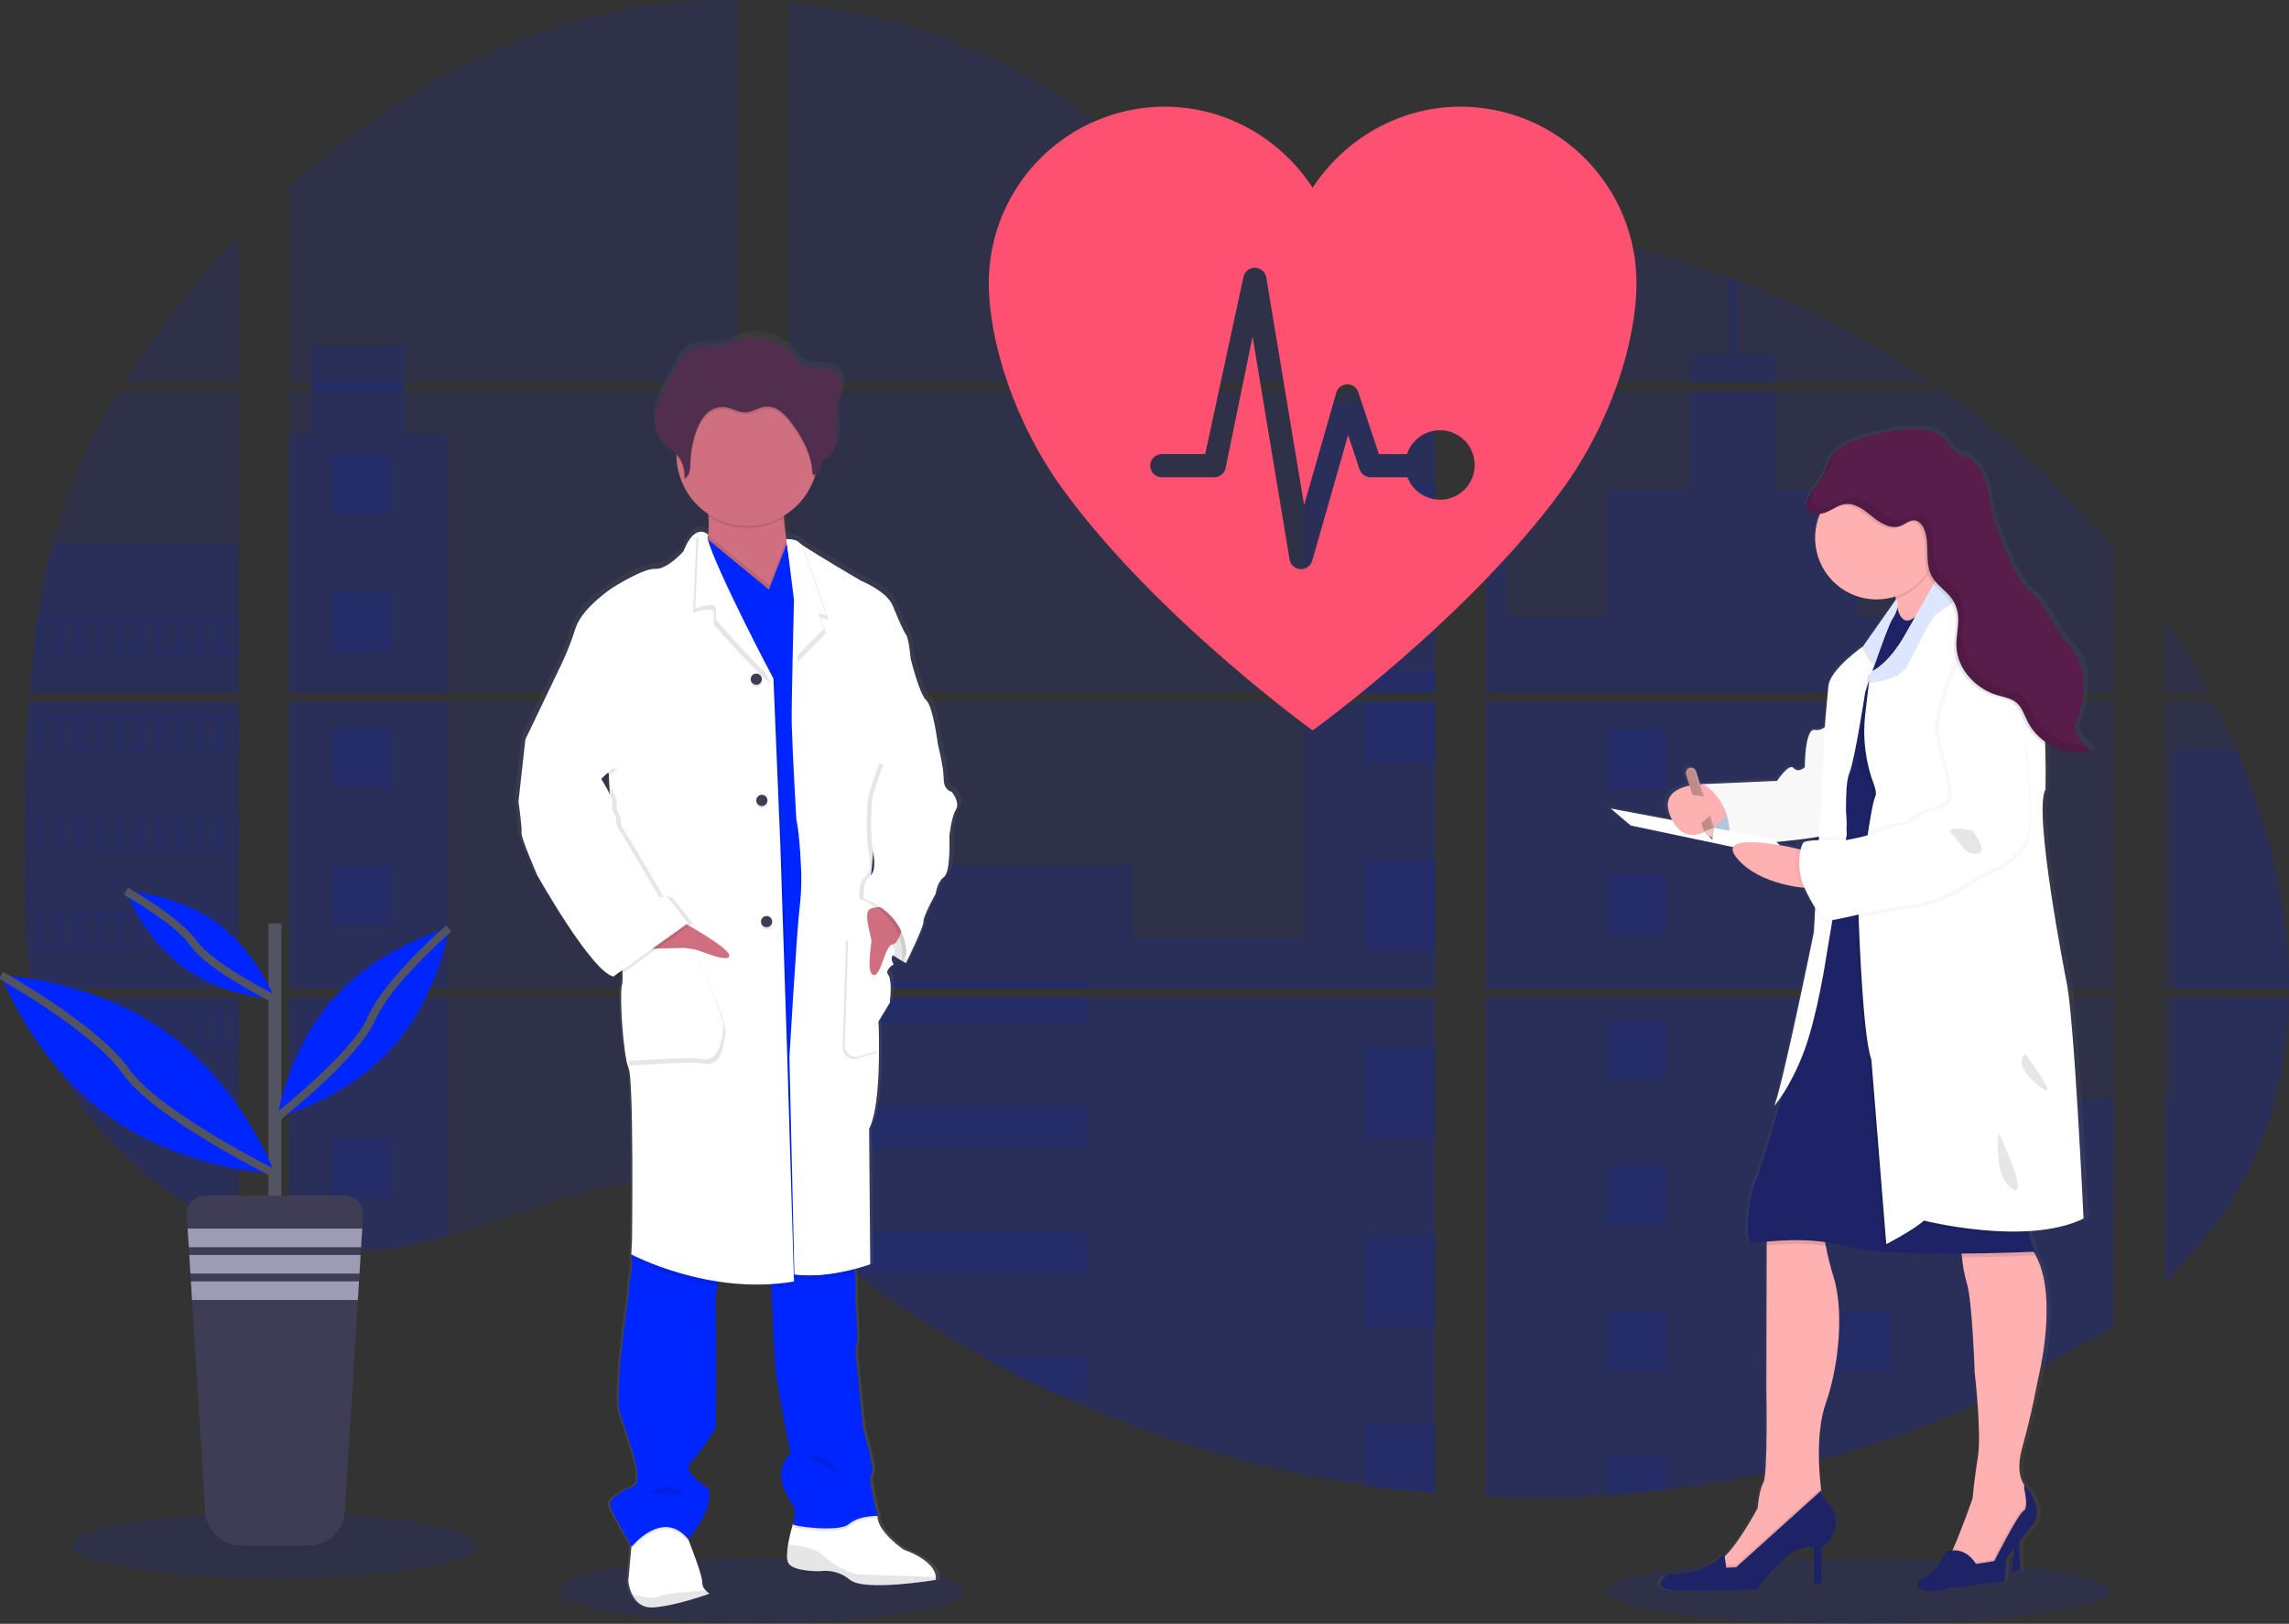 <svg width="568" height="403" viewBox="0 0 568 403" fill="none" xmlns="http://www.w3.org/2000/svg">
<rect x="0" y="0" width="568" height="403" fill="#333333" stroke="none"/>
<g clip-path="url(#clip0)">
<path opacity="0.1" d="M188.836 402.774C216.498 402.774 238.921 399.166 238.921 394.716C238.921 390.266 216.498 386.658 188.836 386.658C161.175 386.658 138.751 390.266 138.751 394.716C138.751 399.166 161.175 402.774 188.836 402.774Z" fill="#0026FF"/>
<path opacity="0.1" d="M461.091 403C495.608 403 523.59 399.393 523.59 394.943C523.59 390.493 495.608 386.885 461.091 386.885C426.574 386.885 398.593 390.493 398.593 394.943C398.593 399.393 426.574 403 461.091 403Z" fill="#0026FF"/>
<path opacity="0.1" d="M7.114 174.125H59.281V245.345H10.933C10.804 246.076 10.681 246.813 10.547 247.549H59.281V304.986C59.193 304.961 59.116 304.93 59.034 304.899C57.656 304.353 56.289 303.777 54.922 303.159L54.048 302.762C52.677 302.114 51.307 301.427 49.936 300.703C49.458 300.451 48.98 300.188 48.507 299.92C40.898 295.651 33.985 290.24 28.008 283.877C27.834 283.707 27.669 283.527 27.494 283.362C26.662 282.456 25.844 281.54 25.053 280.603L24.179 279.573C23.243 278.425 22.339 277.246 21.46 276.051C21.331 275.876 21.208 275.701 21.074 275.537C17.5 270.572 14.531 265.196 12.233 259.524C12.161 259.355 12.1 259.169 12.033 259.01C11.327 257.19 10.702 255.354 10.157 253.501C9.92 252.723 9.694 251.956 9.499 251.148C9.427 250.911 9.365 250.679 9.309 250.448C6.389 239.033 6.045 227.176 6.045 215.401C6.045 214.026 6.045 212.647 6.045 211.282C6.045 206.52 6.101 201.727 6.183 196.938C6.183 195.698 6.235 194.462 6.261 193.216C6.333 190.055 6.435 186.893 6.569 183.732C6.6 182.852 6.641 181.977 6.687 181.101C6.687 180.597 6.713 180.092 6.764 179.588C6.888 177.755 6.99 175.937 7.114 174.125Z" fill="#0026FF"/>
<path opacity="0.1" d="M59.281 94.827H30.666C35.317 87.534 40.4 80.526 45.886 73.841C50.136 68.61 54.624 63.513 59.281 58.601V94.827Z" fill="#0026FF"/>
<path opacity="0.1" d="M59.281 97.03V171.921H7.278C7.278 171.705 7.314 171.484 7.33 171.268C7.376 170.675 7.422 170.083 7.474 169.496C7.53 168.807 7.592 168.111 7.659 167.437C7.726 166.763 7.797 165.939 7.875 165.192C7.952 164.446 8.024 163.689 8.111 162.942C8.198 162.196 8.275 161.449 8.368 160.708C8.461 159.966 8.543 159.215 8.64 158.473C8.718 157.855 8.8 157.243 8.882 156.625C9 155.755 9.124 154.88 9.257 154.015C9.257 153.886 9.293 153.752 9.314 153.628C10.252 147.297 11.53 141.02 13.143 134.826C14.832 128.328 16.987 121.962 19.594 115.776C22.364 109.305 25.608 103.048 29.298 97.056L59.281 97.03Z" fill="#0026FF"/>
<path opacity="0.1" d="M71.735 174.12V245.345H183.157V174.12H71.735ZM71.735 247.544V308.709C72.373 308.843 73.005 308.971 73.632 309.08C74.485 309.244 75.333 309.394 76.202 309.522C76.366 309.548 76.536 309.574 76.716 309.589C77.055 309.646 77.405 309.692 77.744 309.739C78.602 309.857 79.456 309.955 80.314 310.032C80.72 310.073 81.131 310.109 81.542 310.14L82.534 310.217C83.074 310.259 83.609 310.289 84.138 310.305C84.467 310.305 84.796 310.336 85.135 310.346C85.392 310.346 85.649 310.346 85.917 310.346C86.184 310.346 86.564 310.346 86.888 310.346C87.33 310.346 87.772 310.346 88.209 310.346H88.8C89.242 310.346 89.684 310.346 90.121 310.305H90.152C90.455 310.305 90.764 310.305 91.072 310.264C91.158 310.269 91.243 310.269 91.329 310.264C91.586 310.264 91.843 310.264 92.09 310.228H92.27L93.992 310.094C94.557 310.042 95.128 309.975 95.703 309.914L96.875 309.775C101.643 309.105 106.358 308.101 110.985 306.768C121.378 303.864 131.545 299.802 141.933 296.826C155.364 292.99 170.204 291.106 183.182 295.796V247.544H71.735ZM183.157 94.826V0.005C170.958 -0.127 158.792 1.302 146.955 4.258C118.741 11.358 93.426 26.757 71.735 46.425V94.821H77.328V97.02H71.735V171.921H183.157V97.025H100.288V94.826H183.157ZM326.272 62.797C319.292 62.55 312.353 60.336 306.077 56.917C294.075 50.379 284.488 40.282 273.776 31.762C251.52 14.014 223.918 3.305 195.601 0.649V94.826H354.661L355.057 94.409L326.272 62.797ZM340.762 60.223L356.126 77.11V55.795C350.981 56.434 346.473 57.952 340.783 60.202L340.762 60.223ZM356.126 323.897V247.544H323.389C323.301 247.219 323.214 246.89 323.111 246.56C323.209 246.89 323.291 247.219 323.383 247.544H195.621V302.762C196.835 303.663 198.032 304.611 199.22 305.573C200.499 306.603 201.764 307.689 203.033 308.755L204.313 309.816C204.925 310.331 205.542 310.846 206.164 311.329C207.397 312.332 208.643 313.32 209.901 314.295C210.523 314.81 211.16 315.273 211.792 315.757C221.829 323.444 232.417 330.381 243.471 336.511C245.948 337.884 248.448 339.224 250.97 340.532C252.651 341.392 254.342 342.247 256.038 343.076C258.588 344.322 261.158 345.523 263.748 346.68C287.632 357.419 312.888 364.788 338.793 368.577C344.547 369.428 350.323 370.097 356.121 370.585V323.892H356.635L356.126 323.897ZM195.621 97.025V171.921H356.146V97.025H195.621ZM195.621 174.12V245.345H356.146V174.12H195.621ZM368.606 55.703V79.479L388.215 57.927C381.718 56.876 375.182 56.126 368.606 55.677V55.703ZM368.606 174.146V245.345H524.736V174.12L368.606 174.146ZM524.166 329.55L524.715 247.544H368.606V371.403C378.663 371.826 388.735 371.706 398.778 371.043H398.953C403.75 370.741 408.526 370.301 413.278 369.725H413.386C438.743 366.769 463.537 360.142 486.992 350.052L524.166 329.55ZM554.842 185.848C554.256 184.463 553.644 183.089 553.022 181.729C551.86 179.155 550.632 176.653 549.367 174.151H537.185V245.345H567.985C567.969 225.183 562.875 204.589 554.857 185.823L554.842 185.848ZM537.185 247.569V318.105C545.862 309.775 553.192 300.245 558.47 289.35C564.818 276.232 567.723 262.027 567.959 247.559L537.185 247.569ZM537.185 153.392V171.927H548.226C544.886 165.546 541.206 159.35 537.201 153.366L537.185 153.392ZM431.3 69.676C430.487 69.367 429.675 69.053 428.858 68.749C420.239 65.561 411.431 62.909 402.484 60.81L372.476 93.797L371.901 94.409L372.286 94.832H479.087C464.213 84.576 448.177 76.123 431.315 69.65L431.3 69.676ZM482.217 97.051H370.796L368.606 99.059V171.921H387.799H387.83H524.757V136.628C512.37 121.623 498.074 108.308 482.233 97.025L482.217 97.051Z" fill="#0026FF"/>
<path opacity="0.1" d="M59.281 134.805V171.921H7.278C7.278 171.705 7.314 171.484 7.33 171.268C7.376 170.675 7.422 170.083 7.474 169.496C7.53 168.807 7.592 168.111 7.659 167.437C7.726 166.763 7.797 165.939 7.875 165.192C7.952 164.446 8.024 163.689 8.111 162.942C8.198 162.196 8.275 161.449 8.368 160.708C8.461 159.966 8.543 159.215 8.64 158.473C8.718 157.855 8.8 157.243 8.882 156.625C9 155.755 9.124 154.88 9.257 154.015C9.257 153.886 9.293 153.752 9.314 153.629C10.252 147.297 11.53 141.02 13.143 134.826L59.281 134.805Z" fill="#0026FF"/>
<path opacity="0.1" d="M7.114 174.125H59.281V245.345H10.933C10.804 246.076 10.681 246.813 10.547 247.549H59.281V304.986C59.193 304.961 59.116 304.93 59.034 304.899C57.656 304.353 56.289 303.777 54.922 303.159L54.048 302.762C52.677 302.114 51.307 301.427 49.936 300.703C49.458 300.451 48.98 300.188 48.507 299.92C40.898 295.651 33.985 290.24 28.008 283.877C27.834 283.707 27.669 283.527 27.494 283.362C26.662 282.456 25.844 281.54 25.053 280.603L24.179 279.573C23.243 278.425 22.339 277.246 21.46 276.051C21.331 275.876 21.208 275.701 21.074 275.537C17.5 270.572 14.531 265.196 12.233 259.524C12.161 259.355 12.1 259.169 12.033 259.01C11.327 257.19 10.702 255.354 10.157 253.501C9.92 252.723 9.694 251.956 9.499 251.148C9.427 250.911 9.365 250.679 9.309 250.448C6.389 239.033 6.045 227.176 6.045 215.401C6.045 214.026 6.045 212.647 6.045 211.282C6.045 206.52 6.101 201.727 6.183 196.938C6.183 195.698 6.235 194.462 6.261 193.216C6.333 190.055 6.435 186.893 6.569 183.732C6.6 182.852 6.641 181.977 6.687 181.101C6.687 180.597 6.713 180.092 6.764 179.588C6.888 177.755 6.99 175.937 7.114 174.125Z" fill="#0026FF"/>
<path opacity="0.1" d="M110.959 107.749V171.921H71.735V107.749H77.328V86.022H100.283V107.749H110.959Z" fill="#0026FF"/>
<path opacity="0.1" d="M110.959 174.12H71.74V245.34H110.959V174.12Z" fill="#0026FF"/>
<path opacity="0.1" d="M71.735 247.549H110.959V306.758C106.332 308.089 101.617 309.092 96.85 309.759L95.678 309.903C95.102 309.97 94.531 310.027 93.966 310.084C93.401 310.14 92.815 310.181 92.244 310.217H92.064C91.817 310.217 91.55 310.248 91.308 310.253H91.046C90.738 310.253 90.43 310.284 90.121 310.295C89.684 310.32 89.247 310.325 88.8 310.331C88.61 310.331 88.43 310.331 88.24 310.331C87.798 310.331 87.361 310.331 86.919 310.331H85.947C85.685 310.331 85.433 310.331 85.161 310.331L84.169 310.295C83.655 310.295 83.1 310.238 82.565 310.202L81.578 310.13L80.35 310.017C79.486 309.939 78.628 309.842 77.78 309.723L76.752 309.579L76.238 309.507C75.379 309.373 74.531 309.229 73.668 309.064C73.035 308.956 72.409 308.822 71.771 308.693L71.735 247.549Z" fill="#0026FF"/>
<path opacity="0.1" d="M356.146 100.171H323.805V171.916H356.146V100.171Z" fill="#0026FF"/>
<path opacity="0.1" d="M356.151 174.12V245.345H195.621V214.624H281.127V232.747H323.805V174.12H356.151Z" fill="#0026FF"/>
<path opacity="0.1" d="M356.66 323.913H356.146V370.636C350.355 370.145 344.581 369.478 338.824 368.633C312.906 364.832 287.64 357.448 263.748 346.69C256.85 343.58 250.093 340.186 243.476 336.506C232.422 330.373 221.833 323.436 211.792 315.752C209.27 313.816 206.78 311.836 204.323 309.811C202.622 308.405 200.931 306.964 199.219 305.563C198.032 304.6 196.834 303.653 195.621 302.747V247.549H323.378C323.291 247.219 323.203 246.89 323.111 246.566C323.209 246.89 323.301 247.219 323.388 247.549H356.146V323.882C356.321 323.887 356.491 323.902 356.66 323.913Z" fill="#0026FF"/>
<path opacity="0.1" d="M440.495 94.827H419.421V88.267H428.868V68.728C429.687 69.027 430.503 69.334 431.315 69.65V88.267H440.495V94.827Z" fill="#0026FF"/>
<path opacity="0.1" d="M491.269 171.921H387.809C387.809 171.921 387.809 171.921 387.845 171.947L387.799 171.921H368.606V100.176H374.044V153.206H398.896V121.8H419.426V97.03H440.5V121.821H461.03V153.227H491.269V171.921Z" fill="#0026FF"/>
<path opacity="0.1" d="M368.606 174.12V245.345H491.269V174.12H368.606ZM524.566 329.185L524.736 272.808H491.269V247.58H368.606V371.403C378.662 371.826 388.734 371.706 398.778 371.043H398.953C403.75 370.741 408.525 370.301 413.278 369.725H413.386C438.742 366.769 463.536 360.142 486.992 350.052" fill="#0026FF"/>
<path opacity="0.1" d="M539.365 247.549H567.979C567.728 262.011 564.829 276.216 558.486 289.335C553.207 300.234 545.872 309.764 537.206 318.09V272.782H539.365V247.549Z" fill="#0026FF"/>
<path opacity="0.1" d="M567.995 245.345H539.365V185.823H554.857C562.875 204.589 567.969 225.184 567.995 245.345Z" fill="#0026FF"/>
<path opacity="0.1" d="M356.151 120.116H338.824V142.61H356.151V120.116Z" fill="#0026FF"/>
<path opacity="0.1" d="M356.151 166.742H338.824V171.921H356.151V166.742Z" fill="#0026FF"/>
<path opacity="0.1" d="M356.151 174.12H338.824V189.231H356.151V174.12Z" fill="#0026FF"/>
<path opacity="0.1" d="M356.151 213.367H338.824V235.862H356.151V213.367Z" fill="#0026FF"/>
<path opacity="0.1" d="M356.151 259.993H338.824V282.487H356.151V259.993Z" fill="#0026FF"/>
<path opacity="0.1" d="M356.146 323.882C356.321 323.882 356.491 323.882 356.66 323.913H356.146V329.138H338.824V306.619H356.146V323.882Z" fill="#0026FF"/>
<path opacity="0.1" d="M356.146 353.234V370.61C350.355 370.119 344.581 369.452 338.824 368.608V353.234H356.146Z" fill="#0026FF"/>
<path opacity="0.1" d="M269.88 243.693H195.621V245.345H269.88V243.693Z" fill="#0026FF"/>
<path opacity="0.1" d="M269.88 247.544H195.621V253.876H269.88V247.544Z" fill="#0026FF"/>
<path opacity="0.1" d="M269.88 274.636H195.621V284.82H269.88V274.636Z" fill="#0026FF"/>
<path opacity="0.1" d="M269.875 305.579V315.762H211.792C209.27 313.833 206.779 311.853 204.318 309.821C202.617 308.415 200.931 306.974 199.214 305.579H269.875Z" fill="#0026FF"/>
<path opacity="0.1" d="M269.875 336.516V346.69H263.743C256.852 343.577 250.096 340.18 243.476 336.501L269.875 336.516Z" fill="#0026FF"/>
<path opacity="0.1" d="M413.402 181.024H398.783V195.667H413.402V181.024Z" fill="#0026FF"/>
<path opacity="0.1" d="M96.885 112.8H82.267V127.443H96.885V112.8Z" fill="#0026FF"/>
<path opacity="0.1" d="M96.885 146.812H82.267V161.454H96.885V146.812Z" fill="#0026FF"/>
<path opacity="0.1" d="M96.885 180.823H82.267V195.466H96.885V180.823Z" fill="#0026FF"/>
<path opacity="0.1" d="M96.885 214.83H82.267V229.472H96.885V214.83Z" fill="#0026FF"/>
<path opacity="0.1" d="M96.885 248.841H82.267V263.484H96.885V248.841Z" fill="#0026FF"/>
<path opacity="0.1" d="M96.885 282.853H82.267V297.495H96.885V282.853Z" fill="#0026FF"/>
<path opacity="0.1" d="M469.207 181.024H454.589V195.667H469.207V181.024Z" fill="#0026FF"/>
<path opacity="0.1" d="M413.402 217.141H398.783V231.784H413.402V217.141Z" fill="#0026FF"/>
<path opacity="0.1" d="M469.207 217.141H454.589V231.784H469.207V217.141Z" fill="#0026FF"/>
<path opacity="0.1" d="M413.402 253.254H398.783V267.896H413.402V253.254Z" fill="#0026FF"/>
<path opacity="0.1" d="M469.207 253.254H454.589V267.896H469.207V253.254Z" fill="#0026FF"/>
<path opacity="0.1" d="M413.402 289.371H398.783V304.013H413.402V289.371Z" fill="#0026FF"/>
<path opacity="0.1" d="M469.207 289.371H454.589V304.013H469.207V289.371Z" fill="#0026FF"/>
<path opacity="0.1" d="M413.402 325.488H398.783V340.131H413.402V325.488Z" fill="#0026FF"/>
<path opacity="0.1" d="M469.207 325.488H454.589V340.131H469.207V325.488Z" fill="#0026FF"/>
<path opacity="0.1" d="M398.783 371.043V361.6H413.396V369.699L398.783 371.043Z" fill="#0026FF"/>
<path opacity="0.1" d="M9.252 153.618V161.995H59.281V153.618H9.252ZM14.238 161.47H10.157V154.133H14.269L14.238 161.47ZM19.219 161.47H15.107V154.133H19.219V161.47ZM24.189 161.47H20.077V154.133H24.189V161.47ZM29.17 161.47H25.063V154.133H29.175L29.17 161.47ZM34.146 161.47H30.034V154.133H34.146V161.47ZM39.126 161.47H35.014V154.133H39.126V161.47ZM44.107 161.47H39.995V154.133H44.107V161.47ZM49.083 161.47H44.971V154.133H49.083V161.47ZM54.058 161.47H49.946V154.133H54.058V161.47ZM59.034 161.47H54.922V154.133H59.034V161.47Z" fill="#0026FF"/>
<path opacity="0.1" d="M9.252 177.992V186.368H59.281V177.992H9.252ZM14.238 185.838H10.157V178.522H14.269L14.238 185.838ZM19.219 185.838H15.107V178.522H19.219V185.838ZM24.189 185.838H20.077V178.522H24.189V185.838ZM29.17 185.838H25.063V178.522H29.175L29.17 185.838ZM34.146 185.838H30.034V178.522H34.146V185.838ZM39.126 185.838H35.014V178.522H39.126V185.838ZM44.107 185.838H39.995V178.522H44.107V185.838ZM49.083 185.838H44.971V178.522H49.083V185.838ZM54.058 185.838H49.946V178.522H54.058V185.838ZM59.034 185.838H54.922V178.522H59.034V185.838Z" fill="#0026FF"/>
<path opacity="0.1" d="M9.252 202.375V210.767H59.281V202.375H9.252ZM14.238 210.222H10.157V202.9H14.269L14.238 210.222ZM19.219 210.222H15.107V202.9H19.219V210.222ZM24.189 210.222H20.077V202.9H24.189V210.222ZM29.17 210.222H25.063V202.9H29.175L29.17 210.222ZM34.146 210.222H30.034V202.9H34.146V210.222ZM39.126 210.222H35.014V202.9H39.126V210.222ZM44.107 210.222H39.995V202.9H44.107V210.222ZM49.083 210.222H44.971V202.9H49.083V210.222ZM54.058 210.222H49.946V202.9H54.058V210.222ZM59.034 210.222H54.922V202.9H59.034V210.222Z" fill="#0026FF"/>
<path opacity="0.1" d="M9.252 226.759V235.125H59.281V226.759H9.252ZM14.238 234.605H10.157V227.279H14.269L14.238 234.605ZM19.219 234.605H15.107V227.279H19.219V234.605ZM24.189 234.605H20.077V227.279H24.189V234.605ZM29.17 234.605H25.063V227.279H29.175L29.17 234.605ZM34.146 234.605H30.034V227.279H34.146V234.605ZM39.126 234.605H35.014V227.279H39.126V234.605ZM44.107 234.605H39.995V227.279H44.107V234.605ZM49.083 234.605H44.971V227.279H49.083V234.605ZM54.058 234.605H49.946V227.279H54.058V234.605ZM59.034 234.605H54.922V227.279H59.034V234.605Z" fill="#0026FF"/>
<path opacity="0.1" d="M9.468 251.137C9.668 251.925 9.895 252.713 10.131 253.49V251.663H14.243V258.984H12.043C12.11 259.154 12.177 259.339 12.244 259.499H59.281V251.137H9.468ZM19.234 258.984H15.122V251.663H19.234V258.984ZM24.205 258.984H20.093V251.663H24.205V258.984ZM29.185 258.984H25.063V251.663H29.175L29.185 258.984ZM34.161 258.984H30.049V251.663H34.161V258.984ZM39.142 258.984H35.03V251.663H39.142V258.984ZM44.123 258.984H40.01V251.663H44.123V258.984ZM49.098 258.984H44.986V251.663H49.098V258.984ZM54.074 258.984H49.962V251.663H54.074V258.984ZM59.049 258.984H54.937V251.663H59.049V258.984Z" fill="#0026FF"/>
<path opacity="0.1" d="M21.085 275.521C21.213 275.686 21.337 275.871 21.47 276.036H24.189V279.553C24.482 279.903 24.77 280.253 25.068 280.582V276.015H29.18V283.362H27.515C27.679 283.532 27.839 283.713 28.029 283.877H59.296V275.521H21.085ZM34.145 283.362H30.034V276.046H34.145V283.362ZM39.126 283.362H35.014V276.046H39.126V283.362ZM44.107 283.362H39.995V276.046H44.107V283.362ZM49.083 283.362H44.971V276.046H49.083V283.362ZM54.058 283.362H49.946V276.046H54.058V283.362ZM59.034 283.362H54.922V276.046H59.034V283.362Z" fill="#0026FF"/>
<path opacity="0.1" d="M48.528 299.9C48.995 300.167 49.473 300.415 49.956 300.682V300.425H54.069V302.742L54.942 303.148V300.425H59.054V304.878C59.133 304.918 59.216 304.949 59.301 304.971V299.9H48.528Z" fill="#0026FF"/>
<path opacity="0.1" d="M387.809 171.921H387.84H387.809ZM356.146 323.877H356.66H356.146ZM323.111 246.56C323.208 246.89 323.291 247.219 323.383 247.544C323.301 247.219 323.214 246.89 323.111 246.56ZM387.809 171.906H387.84H387.809ZM77.348 94.811V97.01H100.309V94.811H77.348ZM356.146 323.877H356.66H356.146ZM323.111 246.56C323.208 246.89 323.291 247.219 323.383 247.544C323.301 247.219 323.214 246.89 323.111 246.56ZM387.809 171.906H387.84H387.809ZM356.146 323.861H356.66H356.146ZM323.111 246.56C323.208 246.89 323.291 247.219 323.383 247.544C323.301 247.219 323.214 246.89 323.111 246.56Z" fill="#0026FF"/>
<path d="M237.266 195.476C237.266 195.476 235.241 195.193 235.241 192.238C235.241 189.282 233.792 183.763 233.792 183.763C233.792 183.737 232.537 174.151 230.805 172.627C229.073 171.103 226.847 162.155 226.847 162.155C226.847 162.155 226.467 157.299 225.691 156.254C224.915 155.209 223.866 152.65 222.319 149C220.772 145.35 214.321 142.822 214.321 142.822C214.321 142.822 202.658 136.046 199.353 133.837C199.053 133.656 198.772 133.444 198.515 133.204C197.94 132.447 195.431 132.432 195.431 132.432C195.169 130.774 194.917 128.869 194.835 127.144C194.835 126.959 194.835 126.774 194.809 126.588C198.495 124.406 201.271 120.966 202.627 116.899C202.689 116.703 202.74 116.497 202.797 116.301C203.018 116.228 203.221 116.11 203.394 115.954C203.566 115.798 203.704 115.608 203.799 115.395C204.097 114.731 204.103 113.954 204.473 113.336C204.904 112.605 205.727 112.213 206.374 111.662C208.009 110.272 208.43 107.93 208.353 105.798C208.302 104.073 208.024 102.333 208.132 100.619L208.163 100.186C208.194 99.929 208.23 99.671 208.276 99.424C208.528 98.147 209.078 96.943 209.387 95.676C209.695 94.41 209.726 92.983 209.006 91.892C207.952 90.291 205.758 89.972 203.83 89.807C201.646 89.621 199.692 89.863 198.294 88.046C197.64 87.096 196.904 86.205 196.094 85.384C195.806 85.116 193.01 83.407 193.01 83.294C190.281 82.028 187.188 81.79 184.298 82.624C182.848 83.047 181.481 83.737 180.011 84.082C176.84 84.833 173.19 84.02 170.497 85.837C168.996 86.867 168.096 88.504 167.253 90.1C166.568 91.415 165.872 92.728 165.166 94.039C164.03 96.196 162.874 98.389 162.396 100.778C162.295 101.298 162.233 101.825 162.211 102.354V102.38C162.211 102.57 162.211 102.761 162.211 102.951V103.193C162.211 103.373 162.211 103.548 162.242 103.708C162.272 103.867 162.267 103.919 162.283 104.027C162.298 104.135 162.324 104.377 162.355 104.542C162.386 104.707 162.447 104.995 162.509 105.222C162.535 105.319 162.571 105.412 162.601 105.505C162.653 105.68 162.715 105.85 162.781 106.02C162.817 106.107 162.853 106.2 162.894 106.287C162.972 106.468 163.064 106.643 163.157 106.802C163.198 106.874 163.229 106.941 163.27 107.008C163.413 107.248 163.571 107.478 163.743 107.698C164.843 109.073 166.462 109.948 167.659 111.235C167.659 111.287 167.659 111.338 167.659 111.384C167.659 111.529 167.659 111.668 167.659 111.812C167.723 114.682 168.486 117.494 169.881 120.002C171.277 122.51 173.263 124.638 175.668 126.202C175.668 126.398 175.693 126.598 175.704 126.794C175.804 128.322 175.785 129.856 175.647 131.382C175.438 131.135 175.176 130.938 174.88 130.806C174.585 130.674 174.264 130.61 173.94 130.62C173.72 130.609 173.498 130.628 173.283 130.676L173.236 130.64V130.686C172.105 130.964 170.713 132.143 169.381 135.495C169.381 135.495 165.331 140.067 162.247 139.877C159.163 139.686 151.355 144.634 151.355 144.634C151.355 144.634 143.737 149.587 142.103 154.632C141.189 157.494 140.094 160.293 138.823 163.014L129.407 182.45L127.669 197.87C127.669 197.87 128.631 204.728 128.44 205.773C128.25 206.819 132.393 216.246 132.393 216.246C132.393 216.246 146.081 240.336 151.674 241.571L152.075 241.288C152.314 241.413 152.568 241.509 152.83 241.571L153.982 240.758C154.051 241.665 154.021 242.576 153.894 243.476C153.123 245.855 154.182 261.378 155.529 264.421C156.875 267.464 156.397 307.36 156.397 307.36L156.207 310.882C156.207 310.882 156.207 310.995 156.253 311.191L156.207 312.025L156.346 312.097C156.49 313.214 156.443 314.347 156.207 315.448C155.724 316.993 155.529 321.359 155.529 321.359C155.529 321.359 151.679 346.01 153.504 350.963C155.328 355.916 156.881 361.343 156.881 361.343C156.881 361.343 158.808 367.521 156.973 368.577C155.138 369.632 149.921 371.403 150.995 373.977C151.972 376.356 155.678 382.73 156.228 383.662L156.181 384.151L155.426 392.353C155.548 393.436 155.841 394.492 156.295 395.483C157.122 397.27 158.731 399.123 161.789 398.922C162.303 398.886 162.9 398.825 163.475 398.747C169.073 397.996 175.966 395.493 175.966 395.493C175.608 395.266 175.28 394.994 174.989 394.685C174.714 394.418 174.496 394.098 174.348 393.744C174.201 393.39 174.127 393.009 174.131 392.626C174.213 391.133 171.422 384.017 170.728 382.267C170.62 382.014 170.563 381.87 170.563 381.87C170.563 381.87 176.927 375.208 175.868 369.303C175.868 369.303 168.826 365.184 171.144 362.923C173.462 360.663 177.605 354.171 177.605 354.171C177.605 354.171 177.796 329.895 177.605 326.271C177.407 323.755 177.526 321.224 177.96 318.738C178.037 318.363 178.13 317.997 178.227 317.637C181.433 318.116 184.67 318.362 187.911 318.373C189.093 318.373 190.296 318.373 191.509 318.301C191.509 318.644 191.525 319.015 191.556 319.413C191.823 325.426 192.321 335.971 192.728 339.889C193.303 345.506 196.485 360.643 196.485 360.643C196.485 360.643 190.414 364.545 197.544 374.163C197.544 374.163 197.544 377.648 197.071 378.153C196.566 379.802 196.159 381.48 195.853 383.178C195.555 384.99 195.431 386.823 195.914 387.776C197.071 390.051 204.01 389.866 204.01 389.866L204.18 389.835C205.49 389.699 206.814 389.826 208.074 390.207C209.335 390.588 210.508 391.216 211.525 392.054C214.162 394.175 224.169 393.243 229.587 392.569C231.71 392.301 233.129 392.054 233.129 392.054C233.197 391.813 233.222 391.562 233.201 391.313C233.144 389.979 232.101 387.055 225.028 384.445C225.028 384.445 218.377 379.965 218.469 376.063H218.33H217.559C218.12 376.032 218.479 376.063 218.479 376.063C218.479 376.063 215.873 366.538 216.937 365.766C218.001 364.993 214.814 354.439 214.814 354.439C214.814 354.439 212.99 336.727 212.892 335.487C212.896 334.422 213.057 333.364 213.37 332.346L212.892 322.636C212.892 322.636 212.8 319.408 212.892 318.357C212.876 317.446 212.803 316.536 212.671 315.634C212.625 315.273 212.579 314.898 212.527 314.527C215.02 313.894 216.639 313.307 216.639 313.307L216.351 279.506C218.469 275.387 218.86 266.352 218.849 259.942C218.849 255.823 218.664 252.775 218.664 252.775L221.558 248.043C221.558 248.043 222.226 242.38 221.168 241.139C220.7 240.578 220.911 239.996 221.296 239.517C221.496 239.358 221.708 239.214 221.928 239.085C221.928 239.085 221.897 239.038 221.862 238.971C222.064 238.802 222.278 238.649 222.504 238.513C222.504 238.513 221.476 236.917 222.396 236.243C223.26 236.83 224.031 237.272 224.617 237.633C224.575 238.009 224.534 238.225 224.534 238.225L224.781 237.71C225.346 238.029 225.691 238.225 225.691 238.225C225.691 238.225 230.224 229.179 230.127 227.845C230.029 226.512 233.211 220.895 233.211 220.895C233.211 220.895 233.596 217.945 235.334 216.709C237.071 215.473 236.68 206.52 236.68 206.52C236.68 206.52 237.164 201.855 238.32 199.95C239.477 198.045 237.266 195.476 237.266 195.476ZM150.522 191.507L150.61 193.664C150.096 192.835 149.726 192.238 149.726 192.238L150.522 191.507Z" fill="url(#paint0_linear)"/>
<path d="M225.938 234.317L224.827 239.054C224.827 239.054 215.935 234.508 214.331 228.731C212.728 222.954 217.014 220.761 217.014 220.761L225.3 224.277L225.938 234.317Z" fill="white"/>
<path opacity="0.1" d="M225.938 234.317L224.827 239.054C224.827 239.054 215.935 234.508 214.331 228.731C212.728 222.954 217.014 220.761 217.014 220.761L225.3 224.277L225.938 234.317Z" fill="black"/>
<path d="M176.032 395.524C176.032 395.524 167.808 398.552 162.154 398.933C159.152 399.133 157.574 397.29 156.762 395.514C156.319 394.526 156.032 393.475 155.914 392.399L156.649 384.239L157.04 379.893L169.052 376.768L170.753 381.978L170.913 382.375C171.596 384.115 174.336 391.194 174.254 392.672C174.251 393.05 174.323 393.425 174.468 393.775C174.613 394.124 174.827 394.441 175.097 394.706C175.373 395.017 175.687 395.292 176.032 395.524Z" fill="white"/>
<path d="M232.209 391.375C232.229 391.622 232.205 391.872 232.137 392.111C232.137 392.111 214.547 395.051 210.949 392.111C209.935 391.252 208.752 390.615 207.478 390.241C206.203 389.867 204.864 389.764 203.547 389.938C203.547 389.938 196.742 390.123 195.606 387.879C195.133 386.936 195.257 385.109 195.55 383.307C195.848 381.618 196.247 379.949 196.742 378.307L197.014 378.091L198.634 376.789L217.59 376.227H217.734C217.642 380.109 224.169 384.563 224.169 384.563C231.103 387.137 232.126 390.046 232.209 391.375Z" fill="white"/>
<path opacity="0.1" d="M232.209 391.374C232.227 391.623 232.2 391.872 232.131 392.111C232.131 392.111 214.547 395.051 210.949 392.111C209.935 391.253 208.754 390.616 207.48 390.242C206.206 389.868 204.869 389.764 203.553 389.938C203.553 389.938 196.742 390.123 195.611 387.879C195.138 386.931 195.256 385.109 195.549 383.307C198.171 383.569 202.309 384.223 203.933 385.783C206.39 388.157 210.553 390.525 213.108 390.71C215.108 390.839 227.068 391.22 232.209 391.374Z" fill="black"/>
<path opacity="0.1" d="M176.033 395.524C176.033 395.524 167.808 398.552 162.154 398.933C159.153 399.133 157.575 397.29 156.768 395.509C158.86 396.214 161.764 396.956 163.29 396.276C165.1 395.473 171.514 394.953 175.113 394.731C175.386 395.032 175.695 395.298 176.033 395.524Z" fill="black"/>
<path d="M188.235 151.559C181.45 148.917 172.722 140.191 174.902 136.113C175.386 135.084 175.673 133.973 175.75 132.838C175.89 131.298 175.911 129.749 175.812 128.205C175.659 125.676 175.355 123.159 174.902 120.667C174.902 120.667 196.084 121.146 194.85 124.271C194.491 125.188 194.434 126.779 194.532 128.56C194.629 130.341 194.886 132.355 195.154 134.059C195.524 136.396 195.894 138.178 195.894 138.178C195.894 138.178 194.599 139.995 193.838 140.093C193.077 140.191 197.97 155.322 188.235 151.559Z" fill="#CF6F80"/>
<path opacity="0.1" d="M170.898 382.375L170.738 382.55C164.406 374.878 156.747 384.439 156.747 384.439L156.634 384.239L157.024 379.893L169.037 376.768L170.738 381.978L170.898 382.375Z" fill="black"/>
<path opacity="0.1" d="M217.739 376.768C217.739 376.768 213.113 376.67 210.646 378.853C208.179 381.036 196.254 379.327 196.768 378.853C196.92 378.618 197.012 378.35 197.035 378.071L198.654 376.768L217.611 376.207C217.683 376.552 217.739 376.768 217.739 376.768Z" fill="black"/>
<path d="M178.777 316.524C178.433 317.378 178.171 318.262 177.996 319.166C177.567 321.64 177.448 324.158 177.641 326.662C177.832 330.266 177.641 354.418 177.641 354.418C177.641 354.418 173.576 360.859 171.309 363.129C169.042 365.4 175.935 369.478 175.935 369.478C176.963 375.347 170.733 381.978 170.733 381.978C164.401 374.307 156.742 383.873 156.742 383.873C156.742 383.873 152.578 376.665 151.54 374.091C150.502 371.516 155.606 369.735 157.4 368.69C159.194 367.645 157.312 361.482 157.312 361.482C157.312 361.482 155.796 356.081 153.997 351.154C152.198 346.227 155.981 321.699 155.981 321.699C155.981 321.699 156.176 317.343 156.644 315.824C156.88 314.728 156.927 313.6 156.783 312.488C156.752 312.112 156.716 311.798 156.69 311.587C156.665 311.376 156.644 311.278 156.644 311.278L156.716 311.154L159.286 306.356C159.286 306.356 180.011 313.502 178.777 316.524Z" fill="#0026FF"/>
<path d="M217.739 376.202C217.739 376.202 213.113 376.104 210.646 378.261C208.179 380.418 196.254 378.735 196.768 378.261C197.282 377.787 197.241 374.281 197.241 374.281C190.245 364.715 196.213 360.833 196.213 360.833C196.213 360.833 193.087 345.773 192.522 340.187C192.126 336.285 191.638 325.797 191.376 319.809C191.263 317.235 191.196 315.464 191.196 315.464L196.912 314.31L197.647 314.161L211.432 311.391C211.432 311.391 211.813 313.966 212.07 316.071C212.198 316.97 212.27 317.877 212.286 318.785C212.193 319.814 212.286 323.037 212.286 323.037L212.753 332.701C212.448 333.715 212.29 334.768 212.286 335.826C212.378 337.057 214.172 354.675 214.172 354.675C214.172 354.675 217.292 365.189 216.228 365.946C215.164 366.702 217.739 376.202 217.739 376.202Z" fill="#0026FF"/>
<path opacity="0.1" d="M194.85 124.271C194.49 125.188 194.434 126.779 194.532 128.56C191.694 130.271 188.433 131.146 185.121 131.084C181.81 131.023 178.583 130.026 175.811 128.21C175.659 125.68 175.355 123.161 174.902 120.667C174.902 120.667 196.084 121.136 194.85 124.271Z" fill="black"/>
<path d="M203.038 112.893C203.043 114.748 202.751 116.592 202.175 118.356C200.887 122.306 198.246 125.674 194.72 127.863C191.193 130.053 187.007 130.922 182.901 130.319C178.796 129.716 175.036 127.679 172.285 124.567C169.535 121.455 167.971 117.47 167.87 113.315C167.87 113.171 167.87 113.037 167.87 112.893C167.83 110.554 168.255 108.231 169.121 106.059C169.987 103.886 171.276 101.909 172.913 100.241C174.55 98.573 176.503 97.248 178.656 96.343C180.81 95.439 183.122 94.973 185.457 94.973C187.792 94.973 190.104 95.439 192.257 96.343C194.411 97.248 196.363 98.573 198 100.241C199.637 101.909 200.926 103.886 201.792 106.059C202.658 108.231 203.084 110.554 203.044 112.893H203.038Z" fill="#CF6F80"/>
<path opacity="0.1" d="M188.235 151.559C181.45 148.918 172.722 140.191 174.902 136.113C175.386 135.084 175.673 133.973 175.75 132.839L185.038 140.484L190.785 145.205L195.154 134.064C195.524 136.401 195.894 138.183 195.894 138.183C195.894 138.183 194.599 140 193.838 140.098C193.077 140.196 197.97 155.322 188.235 151.559Z" fill="black"/>
<path d="M212.255 185.349L204.498 315.865L194.383 316.53L168.189 240.851L172.486 151.003L173.39 132.02L185.038 141.601L190.79 146.323L195.287 134.857L203.65 142.157L212.255 185.349Z" fill="#0026FF"/>
<path opacity="0.1" d="M178.777 316.524C178.433 317.378 178.171 318.262 177.996 319.166C170.635 318.027 163.487 315.79 156.788 312.529L156.649 312.457L156.695 311.628L156.721 311.196L159.291 306.397C159.291 306.397 180.011 313.502 178.777 316.524Z" fill="black"/>
<path opacity="0.1" d="M197.03 319.186C195.148 319.507 193.25 319.723 191.345 319.835C191.232 317.261 191.165 315.489 191.165 315.489L196.881 314.336L197.03 319.186Z" fill="black"/>
<path opacity="0.1" d="M212.039 316.097C208.384 317.05 202.74 318.12 197.688 317.451L197.616 314.187L211.401 311.417C211.401 311.417 211.782 313.966 212.039 316.097Z" fill="black"/>
<path opacity="0.1" d="M197.595 318.048C176.521 321.652 157.22 311.319 157.22 311.319L157.405 307.818C157.405 307.818 157.883 268.128 156.557 265.085C155.23 262.042 154.197 246.612 154.948 244.244C155.698 241.875 152.208 206.36 152.208 206.36L151.643 191.944L130.949 183.547L140.201 164.229C141.451 161.521 142.525 158.735 143.419 155.889C145.027 150.874 152.496 145.947 152.496 145.947C152.496 145.947 160.155 141.025 163.182 141.21C166.21 141.395 170.178 136.854 170.178 136.854C173.108 129.374 175.76 132.761 175.76 132.761C175.76 133.117 175.76 132.761 175.616 133.868C174.588 142.08 192.239 168.029 192.491 168.487L194.172 209.501L195.873 261.404L197.595 318.048Z" fill="black"/>
<path d="M197.03 318.048C175.955 321.652 156.649 311.319 156.649 311.319L156.839 307.818C156.839 307.818 157.317 268.128 155.986 265.085C154.655 262.042 153.627 246.612 154.382 244.244C155.138 241.875 151.643 206.36 151.643 206.36L151.072 191.944L130.368 183.516L139.62 164.199C140.867 161.489 141.942 158.703 142.838 155.858C144.441 150.843 151.915 145.916 151.915 145.916C151.915 145.916 159.574 140.994 162.596 141.179C165.619 141.365 169.592 136.824 169.592 136.824C172.527 129.343 175.76 132.73 175.76 132.73C175.76 133.086 175.452 133.245 175.616 133.837C177.878 141.802 191.674 167.998 191.926 168.456L193.627 209.47L195.328 261.373L197.03 318.048Z" fill="white"/>
<path opacity="0.1" d="M191.35 169.625C189.083 168.678 177.076 154.946 177.076 154.946V151.821C176.639 150.792 174.043 151.42 171.936 152.141L172.84 133.158L173.868 134.012C176.12 141.972 191.088 169.167 191.35 169.625Z" fill="black"/>
<path d="M191.92 168.487C189.649 167.54 177.641 153.809 177.641 153.809V150.684C177.204 149.654 174.609 150.282 172.501 151.003L173.411 132.02L174.439 132.875C176.696 140.834 191.669 168.034 191.92 168.487Z" fill="white"/>
<path opacity="0.1" d="M157.22 236.969C157.502 236.969 171.874 235.455 171.874 235.455C171.874 235.455 180.576 252.594 180.006 256.765C179.435 260.935 178.402 264.627 174.902 263.973C171.401 263.319 156.063 264.488 156.063 264.488L157.22 236.969Z" fill="black"/>
<path d="M156.649 235.831C156.932 235.831 171.304 234.317 171.304 234.317C171.304 234.317 180.001 251.462 179.435 255.627C178.87 259.792 177.826 263.489 174.331 262.835C170.836 262.181 155.493 263.35 155.493 263.35L156.649 235.831Z" fill="white"/>
<path d="M167.479 227.784C167.479 227.784 180.669 234.883 180.951 237.051C181.234 239.219 174.239 236.104 172.727 235.728C171.733 235.488 170.72 235.329 169.7 235.254L159.62 235.527L167.479 227.784Z" fill="#CF6F80"/>
<path opacity="0.1" d="M187.67 170.511C188.436 170.511 189.057 169.888 189.057 169.121C189.057 168.353 188.436 167.73 187.67 167.73C186.903 167.73 186.282 168.353 186.282 169.121C186.282 169.888 186.903 170.511 187.67 170.511Z" fill="black"/>
<path d="M187.67 169.944C188.436 169.944 189.057 169.322 189.057 168.554C189.057 167.787 188.436 167.164 187.67 167.164C186.903 167.164 186.282 167.787 186.282 168.554C186.282 169.322 186.903 169.944 187.67 169.944Z" fill="#3F3D56"/>
<path opacity="0.1" d="M190.224 230.687C190.991 230.687 191.612 230.065 191.612 229.297C191.612 228.529 190.991 227.907 190.224 227.907C189.458 227.907 188.836 228.529 188.836 229.297C188.836 230.065 189.458 230.687 190.224 230.687Z" fill="black"/>
<path d="M190.224 230.116C190.991 230.116 191.612 229.493 191.612 228.726C191.612 227.958 190.991 227.336 190.224 227.336C189.458 227.336 188.836 227.958 188.836 228.726C188.836 229.493 189.458 230.116 190.224 230.116Z" fill="#3F3D56"/>
<path opacity="0.1" d="M189.052 200.599C189.819 200.599 190.44 199.977 190.44 199.209C190.44 198.441 189.819 197.819 189.052 197.819C188.286 197.819 187.665 198.441 187.665 199.209C187.665 199.977 188.286 200.599 189.052 200.599Z" fill="black"/>
<path d="M189.052 200.033C189.819 200.033 190.44 199.41 190.44 198.643C190.44 197.875 189.819 197.252 189.052 197.252C188.286 197.252 187.665 197.875 187.665 198.643C187.665 199.41 188.286 200.033 189.052 200.033Z" fill="#3F3D56"/>
<path d="M221.044 234.966C221.044 234.966 221.99 236.387 221.044 237.051C220.098 237.715 221.137 239.321 221.137 239.321C221.137 239.321 218.777 240.706 219.816 241.952C220.854 243.198 220.196 248.826 220.196 248.826L217.359 253.532C217.359 253.532 217.528 256.564 217.539 260.662C217.539 267.057 217.163 276.046 215.087 280.145L215.375 313.77C215.375 313.77 205.439 317.405 197.122 316.298L195.889 262.341C195.889 262.341 197.688 231.743 198.351 225.873C198.739 222.826 198.897 219.754 198.824 216.683C198.824 216.683 198.541 207.498 197.59 203.235C197.59 203.235 196.562 184.767 196.459 179.655C196.413 177.209 196.541 170.073 196.685 163.287C196.845 155.868 197.025 148.871 197.025 148.871L195.148 134.002C195.148 134.002 197.025 133.812 197.59 134.568C197.843 134.805 198.119 135.017 198.412 135.202C201.651 137.395 213.092 144.14 213.092 144.14C213.092 144.14 219.425 146.662 220.941 150.277C222.458 153.891 223.511 156.455 224.246 157.485C224.981 158.514 225.382 163.354 225.382 163.354C225.382 163.354 227.562 172.261 229.263 173.77C230.965 175.278 232.208 184.875 232.208 184.875L217.174 196.717C217.174 196.717 215.853 216.415 215.57 217.177C215.287 217.939 221.044 234.966 221.044 234.966Z" fill="white"/>
<path d="M221.615 234.966C221.615 234.966 222.555 236.387 221.615 237.051C220.674 237.715 221.702 239.321 221.702 239.321C221.702 239.321 219.358 240.722 220.386 241.968C221.414 243.214 220.767 248.841 220.767 248.841L217.929 253.547C217.929 253.547 218.099 256.58 218.114 260.678C218.114 267.072 217.739 276.062 215.663 280.16L215.945 313.785C215.945 313.785 205.994 317.42 197.688 316.313L196.459 262.356C196.459 262.356 198.258 231.758 198.921 225.889C199.31 222.842 199.466 219.769 199.389 216.699C199.389 216.699 199.106 207.514 198.161 203.251C198.161 203.251 197.133 184.783 197.025 179.67C196.978 177.224 197.112 170.089 197.251 163.303C197.41 155.884 197.59 148.887 197.59 148.887L195.113 133.817C195.113 133.817 197.59 133.817 198.161 134.584C198.412 134.824 198.687 135.036 198.983 135.217C202.221 137.41 213.668 144.155 213.668 144.155C213.668 144.155 219.996 146.678 221.512 150.292C223.028 153.907 224.082 156.471 224.822 157.5C225.562 158.53 225.953 163.37 225.953 163.37C225.953 163.37 228.132 172.277 229.834 173.785C231.535 175.294 232.764 184.87 232.764 184.87L217.729 196.712C217.729 196.712 216.408 216.41 216.12 217.172C215.832 217.934 221.615 234.966 221.615 234.966Z" fill="white"/>
<path opacity="0.1" d="M203.609 153.258L204.966 157.222L197.821 164.43C197.981 157.016 198.161 150.014 198.161 150.014L195.683 134.944C195.683 134.944 198.161 134.944 198.731 135.711C198.981 135.951 199.257 136.161 199.554 136.34L205.629 153.896L203.609 153.258Z" fill="black"/>
<path d="M203.039 152.12L204.401 156.084L197.256 163.292C197.415 155.873 197.595 148.876 197.595 148.876L195.113 133.806C195.113 133.806 197.595 133.806 198.161 134.574C198.413 134.812 198.688 135.024 198.983 135.207L205.064 152.758L203.039 152.12Z" fill="white"/>
<path opacity="0.1" d="M203.038 112.893C203.043 114.748 202.751 116.592 202.175 118.356C202.078 118.371 201.979 118.366 201.883 118.342C201.788 118.318 201.698 118.276 201.62 118.217C201.486 113.583 199.209 109.232 196.408 105.53C195.621 104.413 194.668 103.423 193.581 102.596C192.482 101.769 191.115 101.382 189.746 101.509C188.204 101.72 186.842 102.771 185.285 102.905C183.229 103.075 181.388 101.648 179.348 101.576C178.518 101.584 177.7 101.769 176.947 102.119C176.195 102.469 175.525 102.975 174.984 103.605C173.912 104.875 173.115 106.355 172.645 107.95C171.837 110.369 171.397 112.896 171.34 115.447C171.314 116.888 171.175 118.695 169.839 119.22C169.939 118.16 169.819 117.091 169.485 116.079C169.152 115.068 168.612 114.137 167.901 113.346L167.87 113.315C167.87 113.171 167.87 113.037 167.87 112.893C167.83 110.554 168.255 108.231 169.121 106.059C169.987 103.886 171.276 101.909 172.913 100.241C174.55 98.573 176.503 97.248 178.656 96.343C180.81 95.439 183.122 94.973 185.457 94.973C187.792 94.973 190.104 95.439 192.257 96.343C194.411 97.248 196.363 98.573 198 100.241C199.637 101.909 200.926 103.886 201.792 106.059C202.658 108.231 203.084 110.554 203.044 112.893H203.038Z" fill="black"/>
<path d="M192.738 84.921C190.067 83.662 187.029 83.424 184.195 84.251C182.771 84.674 181.429 85.358 179.985 85.703C176.901 86.45 173.303 85.641 170.656 87.449C169.186 88.478 168.302 90.105 167.479 91.686L165.423 95.609C164.303 97.756 163.172 99.939 162.704 102.302C162.236 104.666 162.519 107.312 164.015 109.212C165.105 110.597 166.713 111.467 167.896 112.769C168.604 113.562 169.141 114.492 169.474 115.502C169.806 116.512 169.927 117.58 169.828 118.639C171.17 118.124 171.298 116.312 171.329 114.87C171.387 112.32 171.827 109.793 172.635 107.374C173.104 105.778 173.901 104.298 174.974 103.028C175.516 102.399 176.185 101.893 176.937 101.543C177.69 101.194 178.508 101.008 179.337 101C181.394 101.072 183.239 102.493 185.274 102.323C186.816 102.194 188.184 101.139 189.736 100.933C191.105 100.803 192.472 101.191 193.57 102.019C194.657 102.845 195.609 103.835 196.392 104.954C199.199 108.656 201.476 112.996 201.609 117.64C202.19 118.067 203.028 117.511 203.316 116.852C203.604 116.193 203.614 115.421 203.979 114.793C204.401 114.067 205.208 113.681 205.84 113.135C207.443 111.75 207.844 109.418 207.783 107.302C207.721 105.186 207.31 103.039 207.711 100.959C207.952 99.682 208.497 98.487 208.795 97.226C209.093 95.964 209.129 94.549 208.425 93.462C207.397 91.866 205.233 91.552 203.347 91.403C201.203 91.217 199.286 91.454 197.919 89.647C197.277 88.704 196.555 87.819 195.76 87.001C195.488 86.733 192.738 85.034 192.738 84.921Z" fill="#512E4E"/>
<path opacity="0.1" d="M136.87 193.494L131.499 183.547L129.797 198.895C129.797 198.895 130.743 205.712 130.553 206.757C130.363 207.802 134.429 217.172 134.429 217.172C134.429 217.172 147.86 241.134 153.344 242.369L171.874 229.107L166.96 222.856C166.96 222.856 165.259 222.192 164.832 222.856C164.832 222.856 155.709 207.133 154.763 205.995C153.817 204.857 154.002 202.586 154.002 202.586C154.002 202.586 152.583 201.073 153.056 199.652C153.529 198.231 150.317 193.303 150.317 193.303L153.246 190.559L136.87 193.494Z" fill="black"/>
<path d="M131.781 182.414L130.363 183.547L128.661 198.895C128.661 198.895 129.607 205.712 129.417 206.757C129.227 207.802 133.298 217.172 133.298 217.172C133.298 217.172 146.724 241.134 152.208 242.369L170.743 229.107L165.824 222.856C165.824 222.856 164.123 222.192 163.696 222.856C163.696 222.856 154.573 207.133 153.627 205.995C152.681 204.857 152.871 202.586 152.871 202.586C152.871 202.586 151.453 201.073 151.925 199.652C152.398 198.231 149.181 193.303 149.181 193.303L152.11 190.559L131.781 182.414Z" fill="white"/>
<path opacity="0.1" d="M219.816 242.539C220.844 243.79 220.196 249.407 220.196 249.407L217.359 254.113C217.359 254.113 217.529 257.151 217.539 261.244L212.769 262.737C212.338 262.872 211.881 262.902 211.436 262.824C210.991 262.746 210.571 262.562 210.212 262.289C209.852 262.015 209.563 261.659 209.368 261.251C209.174 260.843 209.08 260.394 209.094 259.941L209.916 233.37L221.044 237.633C220.099 238.292 221.137 239.908 221.137 239.908C221.137 239.908 218.778 241.288 219.816 242.539Z" fill="black"/>
<path d="M220.386 241.968C221.414 243.219 220.767 248.841 220.767 248.841L217.929 253.547C217.929 253.547 218.099 256.58 218.114 260.678L213.257 262.197C212.835 262.328 212.387 262.357 211.952 262.28C211.517 262.203 211.106 262.023 210.754 261.755C210.402 261.487 210.119 261.139 209.928 260.739C209.738 260.34 209.646 259.9 209.659 259.458L210.487 232.803L221.62 237.066C220.669 237.725 221.707 239.337 221.707 239.337C221.707 239.337 219.358 240.722 220.386 241.968Z" fill="white"/>
<path d="M224.072 229.302C224.072 229.302 223.316 234.137 221.425 234.42C219.533 234.703 218.685 242.241 216.799 241.973C214.912 241.705 216.161 234.966 216.228 233.658C216.295 232.35 214.172 226.934 215.76 225.704C217.349 224.473 222.376 225.704 222.376 225.704L224.072 229.302Z" fill="#CF6F80"/>
<path opacity="0.1" d="M228.096 192.073L231.664 184.865C231.664 184.865 233.082 190.358 233.082 193.293C233.082 196.228 235.066 196.516 235.066 196.516C235.066 196.516 237.241 199.09 236.094 200.964C234.948 202.839 234.486 207.503 234.486 207.503C234.486 207.503 234.861 216.405 233.159 217.636C231.458 218.866 231.103 221.806 231.103 221.806C231.103 221.806 227.978 227.392 228.076 228.72C228.174 230.049 223.727 239.043 223.727 239.043C223.727 239.043 225.902 227.866 213.231 223.036C213.231 223.036 213.134 219.242 214.08 218.202C215.025 217.162 216.5 216.688 215.575 211.432C214.65 206.175 215.308 199.894 215.308 198.632C215.308 197.371 218.145 189.504 218.145 189.504L228.096 192.073Z" fill="black"/>
<path d="M229.639 183.835L232.753 184.865C232.753 184.865 234.177 190.358 234.177 193.293C234.177 196.228 236.161 196.516 236.161 196.516C236.161 196.516 238.336 199.09 237.189 200.965C236.043 202.839 235.586 207.503 235.586 207.503C235.586 207.503 235.961 216.405 234.259 217.636C232.558 218.866 232.178 221.806 232.178 221.806C232.178 221.806 229.058 227.392 229.155 228.721C229.253 230.049 224.802 239.043 224.802 239.043C224.802 239.043 226.981 227.866 214.306 223.036C214.306 223.036 214.213 219.242 215.159 218.202C216.105 217.162 217.58 216.688 216.655 211.432C215.729 206.175 216.387 199.894 216.387 198.632C216.387 197.371 219.225 189.504 219.225 189.504L229.639 183.835Z" fill="white"/>
<path opacity="0.1" d="M160.838 370.662C160.838 370.662 165.804 367.536 169.063 369.807C172.321 372.078 160.838 370.662 160.838 370.662Z" fill="black"/>
<path opacity="0.1" d="M199.42 360.998C199.42 360.998 203.815 360.432 207.505 364.411C211.196 368.391 199.42 360.998 199.42 360.998Z" fill="black"/>
<g opacity="0.1">
<path opacity="0.1" d="M205.85 112.007C205.218 112.553 204.406 112.944 203.984 113.67C203.624 114.293 203.614 115.06 203.326 115.73C203.038 116.399 202.201 116.945 201.62 116.523C201.486 111.889 199.204 107.538 196.403 103.831C195.619 102.713 194.667 101.723 193.581 100.897C192.481 100.068 191.111 99.681 189.741 99.81C188.199 100.021 186.842 101.072 185.285 101.2C183.229 101.376 181.383 99.949 179.343 99.877C178.513 99.886 177.695 100.071 176.944 100.422C176.192 100.773 175.524 101.28 174.984 101.911C173.911 103.179 173.114 104.657 172.645 106.251C171.837 108.67 171.397 111.197 171.339 113.748C171.309 115.184 171.175 116.976 169.849 117.511C169.88 117.892 169.88 118.274 169.849 118.654C171.185 118.139 171.319 116.327 171.35 114.885C171.407 112.335 171.847 109.808 172.655 107.389C173.125 105.793 173.921 104.313 174.994 103.044C175.535 102.415 176.204 101.909 176.955 101.559C177.707 101.209 178.524 101.024 179.353 101.015C181.409 101.087 183.259 102.508 185.295 102.338C186.837 102.21 188.204 101.154 189.751 100.948C191.122 100.819 192.491 101.206 193.591 102.035C194.678 102.86 195.63 103.851 196.413 104.969C199.214 108.671 201.496 113.011 201.63 117.655C202.211 118.083 203.049 117.527 203.337 116.868C203.624 116.209 203.635 115.436 203.994 114.808C204.416 114.082 205.228 113.696 205.86 113.15C207.464 111.765 207.865 109.433 207.803 107.317C207.803 107.25 207.803 107.183 207.803 107.121C207.706 108.954 207.217 110.823 205.85 112.007Z" fill="black"/>
<path opacity="0.1" d="M167.906 111.642C166.724 110.339 165.11 109.469 164.025 108.089C163.112 106.868 162.59 105.398 162.529 103.873C162.368 105.778 162.899 107.678 164.025 109.222C165.11 110.607 166.724 111.477 167.906 112.78C169.041 114.054 169.723 115.669 169.844 117.372C169.922 116.336 169.791 115.294 169.458 114.309C169.125 113.324 168.597 112.417 167.906 111.642Z" fill="black"/>
<path opacity="0.1" d="M208.806 96.098C208.502 97.36 207.963 98.559 207.716 99.831C207.57 100.681 207.516 101.544 207.557 102.405C207.574 101.915 207.627 101.426 207.716 100.943C207.963 99.666 208.502 98.472 208.806 97.21C208.982 96.515 209.04 95.794 208.975 95.079C208.943 95.422 208.887 95.763 208.806 96.098Z" fill="black"/>
</g>
<path opacity="0.1" d="M68.224 391.596C95.886 391.596 118.309 387.988 118.309 383.538C118.309 379.088 95.886 375.481 68.224 375.481C40.563 375.481 18.139 379.088 18.139 383.538C18.139 387.988 40.563 391.596 68.224 391.596Z" fill="#0026FF"/>
<path d="M69.838 229.184H66.615V301.866H69.838V229.184Z" fill="#535461"/>
<path d="M90.09 301.645L89.89 304.919L89.602 309.553L89.484 311.479L89.201 316.113L89.078 318.038L88.79 322.672L85.541 375.223C85.4 377.484 84.404 379.607 82.756 381.158C81.108 382.709 78.931 383.574 76.669 383.574H59.779C57.518 383.573 55.342 382.709 53.695 381.158C52.047 379.606 51.053 377.484 50.913 375.223L47.679 322.636L47.392 318.002L47.273 316.076L46.986 311.443L46.867 309.517L46.58 304.883L46.374 301.609C46.338 300.979 46.431 300.348 46.648 299.755C46.864 299.162 47.199 298.62 47.633 298.161C48.066 297.703 48.588 297.338 49.167 297.089C49.746 296.84 50.37 296.712 51 296.713H85.546C86.174 296.718 86.794 296.852 87.368 297.107C87.942 297.362 88.458 297.732 88.884 298.194C89.31 298.656 89.636 299.201 89.844 299.794C90.051 300.388 90.135 301.018 90.09 301.645Z" fill="#3F3D56"/>
<path d="M89.89 304.92L89.602 309.538H46.847L46.559 304.92H89.89Z" fill="#9D9CB5"/>
<path d="M89.484 311.463L89.201 316.087H47.253L46.965 311.463H89.484Z" fill="#9D9CB5"/>
<path d="M89.078 318.018L88.795 322.636H47.659L47.371 318.018H89.078Z" fill="#9D9CB5"/>
<path d="M41.64 256.425C60.406 270.028 68.24 291.302 68.24 291.302C68.24 291.302 45.623 290.524 26.852 276.922C8.08 263.319 0.262 242.05 0.262 242.05C0.262 242.05 22.868 242.823 41.64 256.425Z" fill="#0026FF"/>
<path d="M0.247 242.05C0.247 242.05 23.727 255.102 31.257 265.909C38.787 276.716 68.24 291.302 68.24 291.302" stroke="#535461" stroke-width="2" stroke-miterlimit="10"/>
<path d="M53.755 229.024C63.968 236.423 68.24 248.002 68.24 248.002C68.24 248.002 55.929 247.58 45.711 240.181C35.492 232.783 31.231 221.198 31.231 221.198C31.231 221.198 43.537 221.621 53.755 229.024Z" fill="#0026FF"/>
<path d="M31.231 221.198C31.231 221.198 44.01 228.304 48.106 234.183C52.203 240.063 68.24 248.002 68.24 248.002" stroke="#535461" stroke-width="2" stroke-miterlimit="10"/>
<path d="M83.069 247.415C71.334 260.333 68.852 277.215 68.852 277.215C68.852 277.215 85.397 273.148 97.122 260.225C108.847 247.302 111.34 230.425 111.34 230.425C111.34 230.425 94.804 234.497 83.069 247.415Z" fill="#0026FF"/>
<path d="M111.35 230.43C111.35 230.43 96.063 243.672 92.177 252.795C88.291 261.919 68.852 277.215 68.852 277.215" stroke="#535461" stroke-width="2" stroke-miterlimit="10"/>
<path d="M513.839 242.869C513.839 242.869 505.353 200.578 508.601 195.317C508.601 195.317 508.719 190.425 508.524 184.19C508.524 183.954 508.524 183.717 508.524 183.475C509.096 183.857 509.691 184.2 510.308 184.505C513.301 186.045 516.737 186.489 520.022 185.761L517.452 182.893C516.836 182.208 516.193 181.467 516.059 180.561C515.926 179.655 516.296 178.846 516.615 178.038C519.056 171.86 519.185 164.09 514.481 159.374C510.508 155.41 509.542 150.292 505.229 146.673C502.078 144.021 500.346 140.134 498.712 136.376C497.329 133.199 495.936 129.997 495.144 126.629C494.528 123.998 494.281 121.275 493.433 118.706C492.585 116.137 490.996 113.639 488.514 112.491C487.63 112.085 486.648 111.853 485.841 111.312C484.782 110.597 484.145 109.433 483.379 108.414C479.488 103.265 466.458 106.298 460.29 108.388C458.613 108.914 457.06 109.776 455.725 110.921L455.782 110.828C455.828 110.751 455.884 110.674 455.936 110.597C455.261 111.144 454.678 111.795 454.209 112.527C453.309 113.954 452.934 115.617 452.184 117.161C451.279 118.989 446.247 124.091 448.411 126.145C448.562 126.283 448.736 126.395 448.925 126.475C449.737 126.814 450.632 126.903 451.495 126.732L451.402 126.954C450.663 128.766 450.284 130.706 450.287 132.663C450.287 141.123 457.252 147.981 465.851 147.981C467.468 147.982 469.075 147.734 470.616 147.244C470.652 147.44 470.683 147.636 470.719 147.831C470.719 147.908 470.744 147.986 470.755 148.063L470.482 148.444C470.469 148.42 470.453 148.398 470.436 148.377L462.366 159.673C461.133 160.543 454.029 165.692 453.628 169.553C453.207 173.78 452.785 178.728 452.785 178.728L452.728 179.788C452.376 180.084 451.963 180.299 451.52 180.419C451.076 180.539 450.612 180.561 450.158 180.484C447.64 180.072 447.64 189.751 447.64 189.751C447.64 189.751 445.964 191.296 444.813 189.957C443.661 188.618 440.618 193.154 440.618 193.154L421.549 193.978L421.112 194.004L420.084 190.817C419.973 190.481 419.735 190.202 419.42 190.041C419.105 189.88 418.74 189.85 418.403 189.957C418.323 189.983 418.246 190.016 418.172 190.055L418.1 190.096L417.966 190.189L417.899 190.25C417.862 190.284 417.828 190.32 417.796 190.358L417.735 190.431L417.704 190.461C417.585 190.626 417.507 190.816 417.475 191.016C417.442 191.216 417.458 191.421 417.519 191.615L418.403 194.349C414.723 195.09 410.96 197.18 414.029 202.936L398.475 200.058L403.507 204.291L429.485 209.661C429.141 210.278 429.367 211.174 430.441 212.436C435.067 217.878 443.497 219.355 446.889 219.736C447.785 221.744 448.904 223.644 450.225 225.4L449.932 230.821C449.932 230.821 441.343 272.144 439.77 274.239C440.564 273.338 441.291 272.379 441.945 271.371C439.452 279.861 435.967 291.482 435.052 293.222C433.582 296.002 432.22 307.252 433.895 307.973C434.409 308.194 435.879 308.086 437.976 307.926V308.858L437.884 344.172C437.884 344.172 438.305 365.832 437.149 367.897C435.992 369.962 435.684 374.292 435.684 374.292C435.684 374.292 431.058 382.833 427.393 386.267C427.368 386.294 427.34 386.318 427.311 386.339L427.198 385.536C427.198 385.536 422.793 391.107 413.047 390.793C413.047 390.793 407.182 394.613 415.879 394.819C424.576 395.025 435.684 394.51 435.684 394.51C435.684 394.51 443.44 382.668 449.937 384.213V393.187H451.927V384.069C452.849 383.46 453.639 382.671 454.247 381.748C454.856 380.825 455.271 379.787 455.468 378.699C455.638 377.577 455.514 376.429 455.106 375.37C454.699 374.311 454.023 373.377 453.145 372.659C452.75 372.302 452.434 371.867 452.215 371.382C451.997 370.896 451.881 370.371 451.875 369.838L451.803 369.9C451.803 369.72 451.757 369.534 451.736 369.344C451.166 364.71 450.451 355.149 452.975 348.075C456.434 338.375 457.483 324.865 454.964 316.823C454.152 314.252 453.484 311.638 452.965 308.992C452.903 308.657 452.847 308.338 452.795 308.04C454.517 308.273 456.222 308.617 457.899 309.069C463.733 310.681 476.496 310.979 487.393 310.892C487.419 311.191 487.45 311.505 487.486 311.819C487.68 314.002 488.086 316.161 488.699 318.265C490.066 322.384 490.693 340.543 490.693 340.543C490.693 340.543 492.456 355.473 491.495 361.549C490.981 364.926 490.467 368.319 490.174 371.728V371.794C490.174 371.794 487.285 380.032 485.173 384.506C485.121 384.62 485.065 384.733 485.013 384.841C484.45 384.892 483.896 385.015 483.363 385.207C483.363 385.207 480.531 390.87 477.709 391.807C474.887 392.744 475.823 395.828 482.212 394.695C488.601 393.563 498.249 392.636 498.249 392.636L498.665 386.859L500.629 384.398L500.115 390.159L502.207 389.748L501.929 382.74L505.142 378.714C505.142 378.714 509.023 375.254 503.255 368.448V368.597C503.194 368.499 503.137 368.396 503.07 368.299V368.268C502.114 366.785 501.354 364.02 502.747 359.114C505.265 350.248 506.73 342.2 506.73 342.2C506.73 342.2 512.353 320.643 505.594 310.444H505.892C505.2 309.009 504.71 307.484 504.438 305.913C504.403 305.728 504.373 305.537 504.345 305.342C509.346 305.053 514.255 304.147 518.259 302.191C518.244 302.17 515.833 251.014 513.839 242.869ZM450.343 207.189V207.292L449.315 207.344L450.343 207.189ZM446.817 207.678C446.648 207.716 446.49 207.792 446.355 207.9C445.913 208.526 445.635 209.254 445.548 210.016L443.944 209.655C443.944 209.655 442.818 209.413 441.199 209.141L440.433 208.368C442.541 208.193 444.731 207.936 446.817 207.678Z" fill="url(#paint1_linear)"/>
<path d="M499.879 382.812L499.267 390.108L501.318 389.696L501.009 381.783L499.879 382.812Z" fill="#1D2366"/>
<path d="M453.088 348.173C450.616 355.226 451.315 364.746 451.87 369.369C452.076 371.079 452.266 372.119 452.266 372.119C452.266 372.119 448.57 380.552 448.262 380.871C447.953 381.191 437.385 387.652 437.385 387.652L429.999 391.972C429.999 391.972 422.505 388.682 426.098 387.549C426.832 387.254 427.493 386.802 428.036 386.226C431.634 382.802 436.152 374.291 436.152 374.291C436.152 374.291 436.46 369.972 437.591 367.918C438.722 365.863 438.311 344.275 438.311 344.275L438.398 309.085V304.497L452.456 304.6C452.545 306.158 452.747 307.706 453.063 309.234C453.567 311.871 454.221 314.477 455.021 317.039C457.498 325.066 456.47 338.509 453.088 348.173Z" fill="#FFB0B1"/>
<path opacity="0.1" d="M452.266 372.119C452.266 372.119 448.57 380.552 448.262 380.872C447.953 381.191 437.385 387.652 437.385 387.652L429.999 391.972C429.999 391.972 422.505 388.682 426.098 387.549C426.832 387.254 427.493 386.803 428.036 386.226L428.354 388.476L430.816 388.373L451.891 369.38C452.076 371.079 452.266 372.119 452.266 372.119Z" fill="black"/>
<path d="M452.009 369.859L430.816 388.98L428.354 389.083L427.84 385.479C427.84 385.479 423.533 391.029 413.962 390.721C413.962 390.721 408.215 394.525 416.732 394.731C425.25 394.937 436.126 394.422 436.126 394.422C436.126 394.422 443.723 382.581 450.081 384.125V393.068H452.035V384.043C452.943 383.431 453.718 382.64 454.313 381.72C454.909 380.8 455.312 379.769 455.499 378.688C455.668 377.575 455.548 376.438 455.151 375.384C454.754 374.331 454.093 373.398 453.232 372.675C452.848 372.314 452.541 371.877 452.33 371.393C452.12 370.909 452.01 370.387 452.009 369.859Z" fill="#1D2366"/>
<path d="M501.832 359.17C500.464 364.061 501.21 366.816 502.145 368.293V368.324C503.345 370.149 504.18 372.189 504.602 374.333L504.684 374.796L495.042 388.877L489.809 390.937C489.809 390.937 481.395 388.059 482.932 387.235C483.317 387.034 483.919 385.963 484.607 384.486C486.663 380.032 489.501 371.815 489.501 371.815V371.748C489.799 368.355 490.272 364.973 490.796 361.605C491.737 355.546 490.01 340.671 490.01 340.671C490.01 340.671 489.393 322.584 488.056 318.471C487.453 316.379 487.052 314.234 486.859 312.066C486.581 309.491 486.519 307.37 486.519 307.37C486.519 307.37 492.06 299.647 502.217 307.988C503.029 308.653 503.744 309.43 504.34 310.295C511.356 320.293 505.707 342.319 505.707 342.319C505.707 342.319 504.294 350.33 501.832 359.17Z" fill="#FFB0B1"/>
<path opacity="0.1" d="M504.7 374.796L495.057 388.878L489.824 390.937C489.824 390.937 481.41 388.059 482.947 387.235C483.333 387.034 483.934 385.963 484.623 384.486C488.185 384.455 490.03 387.853 490.03 387.853L494.543 387.132C494.543 387.132 500.495 375.414 501.832 374.698C503.168 373.983 502.037 369.349 502.037 369.349V368.17C502.073 368.211 502.104 368.257 502.145 368.299V368.33C503.345 370.154 504.18 372.195 504.602 374.338L504.7 374.796Z" fill="black"/>
<path d="M490.338 388.157C490.338 388.157 487.768 383.43 482.844 385.176C482.844 385.176 480.074 390.839 477.303 391.756C474.533 392.672 475.458 395.761 481.718 394.634C487.979 393.506 497.416 392.574 497.416 392.574L497.828 386.813L504.191 378.694C504.191 378.694 507.984 375.249 502.341 368.469V369.648C502.341 369.648 503.471 374.281 502.135 374.997C500.798 375.713 494.867 387.436 494.867 387.436L490.338 388.157Z" fill="#1D2366"/>
<path opacity="0.1" d="M452.471 304.59C452.56 306.147 452.763 307.696 453.078 309.224C447.29 308.374 441.919 308.796 438.398 309.074V304.487L452.471 304.59Z" fill="black"/>
<path opacity="0.1" d="M504.911 311.577C504.911 311.577 496.687 311.978 486.879 312.061C486.602 309.486 486.54 307.365 486.54 307.365C486.54 307.365 492.081 299.642 502.238 307.983C503.05 308.648 503.765 309.425 504.361 310.29C504.52 310.728 504.704 311.158 504.911 311.577Z" fill="black"/>
<path d="M504.911 310.65C504.911 310.65 468.889 312.395 457.91 309.311C446.93 306.227 436.049 308.899 434.409 308.184C432.769 307.468 434.101 296.26 435.54 293.484C436.979 290.709 444.874 262.644 444.874 262.644L452.471 222.97L460.475 220.761L461.04 220.601L474.985 216.75L485.203 213.923C485.203 213.923 505.522 293.382 503.78 299.241C503.147 301.484 503.045 303.845 503.482 306.135C503.748 307.698 504.229 309.218 504.911 310.65Z" fill="#1D2366"/>
<path d="M425.99 195.837C425.99 195.837 418.794 203.559 424.242 207.864C429.691 212.168 433.273 208.276 433.273 208.276L425.99 195.837Z" fill="#C7DAF5"/>
<path opacity="0.1" d="M425.99 195.837C425.99 195.837 418.794 203.559 424.242 207.864C429.691 212.168 433.273 208.276 433.273 208.276L425.99 195.837Z" fill="black"/>
<path d="M484.129 145.061C484.129 145.061 483.286 145.864 482.017 147.049C480.207 148.743 477.529 151.219 475.155 153.294C471.865 156.162 469.151 158.267 470.122 156.471C471.094 154.674 470.909 151.543 470.426 148.614C470.39 148.418 470.359 148.223 470.323 148.032C469.923 145.881 469.392 143.755 468.735 141.668C468.735 141.668 474.049 134.79 476.99 132.077C478.084 131.047 478.85 130.625 478.897 131.34C478.948 132.303 479.668 134.429 480.562 136.685C480.588 136.757 480.613 136.824 480.644 136.896C481.24 138.44 481.914 140.026 482.505 141.396C483.41 143.496 484.129 145.061 484.129 145.061Z" fill="#FFB0B1"/>
<path opacity="0.1" d="M480.644 136.896C480.145 139.586 478.933 142.094 477.135 144.155C475.338 146.216 473.021 147.756 470.426 148.614C470.017 146.263 469.452 143.943 468.735 141.668C468.735 141.668 478.742 128.72 478.897 131.34C478.933 132.334 479.714 134.538 480.644 136.896Z" fill="black"/>
<path opacity="0.1" d="M469.429 152.074L470.724 150.246C470.724 150.246 471.582 155.487 474.738 153.175C477.894 150.864 478.048 170.572 478.048 170.572L474.661 221.301L450.184 219.834L450.878 195.322L453.648 182.965L460.5 165.002L464.576 159.065L469.429 152.074Z" fill="black"/>
<path d="M478.048 170.887L474.964 216.755L474.641 221.615L460.994 220.797L460.48 220.766L450.199 220.148L450.893 195.631L453.664 183.274L460.516 165.311L464.592 159.374L469.444 152.357L470.739 150.534C470.739 150.534 471.598 155.775 474.754 153.464L474.82 153.417C477.905 151.461 478.048 170.887 478.048 170.887Z" fill="#1D2366"/>
<path d="M454.008 178.98C454.008 178.98 452.78 181.554 450.313 181.137C447.845 180.72 447.85 190.405 447.85 190.405C447.85 190.405 446.211 191.949 445.08 190.611C443.949 189.272 440.968 193.798 440.968 193.798L422.289 194.621C422.289 194.621 430.6 198.426 428.971 209.939C428.971 209.939 457.19 208.188 458.115 205.516C459.04 202.844 454.008 178.98 454.008 178.98Z" fill="white"/>
<path opacity="0.03" d="M454.008 178.98C454.008 178.98 452.78 181.554 450.313 181.137C447.845 180.72 447.85 190.405 447.85 190.405C447.85 190.405 446.211 191.949 445.08 190.611C443.949 189.272 440.968 193.798 440.968 193.798L422.289 194.621C422.289 194.621 430.6 198.426 428.971 209.939C428.971 209.939 457.19 208.188 458.115 205.516C459.04 202.844 454.008 178.98 454.008 178.98Z" fill="black"/>
<path d="M399.724 200.671L404.648 204.883L445.183 213.414L440.156 208.276L399.724 200.671Z" fill="white"/>
<path d="M469.506 153.696C468.832 154.725 466.905 159.997 465.296 164.6C463.954 168.436 462.834 171.808 462.834 171.808C462.834 171.808 460.217 188.871 458.881 191.955C457.545 195.039 458.269 207.066 458.269 207.066L453.289 236.768C453.289 236.768 451.032 252.085 447.547 261.234C444.108 270.239 440.279 274.461 440.161 274.594C441.703 272.504 450.107 231.346 450.107 231.346L452.883 179.438C452.883 179.438 453.289 174.506 453.7 170.289C454.111 166.073 462.438 160.317 462.438 160.317L470.467 148.882C471.274 149.963 470.734 151.847 469.506 153.696Z" fill="white"/>
<path d="M448.57 220.406C448.57 220.406 436.748 219.891 431.022 213.002C425.296 206.113 444.258 210.253 444.258 210.253L449.187 211.385L448.57 220.406Z" fill="#FFB0B1"/>
<path opacity="0.1" d="M503.78 299.246C503.147 301.489 503.045 303.85 503.482 306.14C490.585 307.056 476.789 303.565 476.789 303.565C474.219 305.934 467.45 309.425 467.45 309.425L463.759 263.602C461.4 257.424 460.475 225.055 460.475 225.055C460.475 225.055 460.685 223.361 460.989 220.823C460.989 220.761 460.989 220.694 461.014 220.632C461.934 213.543 463.759 200.233 464.653 198.437C465.887 195.965 460.86 189.391 460.86 189.391L463.147 169.852L463.425 167.494C468.246 165.336 471.942 158.448 471.942 158.448L474.779 153.469C477.863 151.487 478.023 170.912 478.023 170.912L474.939 216.781L485.157 213.954C485.157 213.954 505.522 293.387 503.78 299.246Z" fill="black"/>
<path d="M517.015 302.412C502.957 309.404 477.406 302.927 477.406 302.927C474.836 305.295 468.066 308.786 468.066 308.786L464.371 262.964C462.017 256.785 461.091 224.416 461.091 224.416C461.091 224.416 464.062 200.264 465.296 197.798C465.656 197.077 465.481 196.006 465.054 194.853C462.957 189.364 462.185 183.456 462.803 177.611L463.79 169.213L464.062 166.86C468.889 164.698 472.585 157.809 472.585 157.809L475.155 153.299L479.883 144.989L482.125 141.056L482.505 141.401L485.409 144.037C485.409 144.037 486.643 145.066 488.493 146.611C492.518 150.009 499.472 155.992 503.06 159.652C506.216 162.875 507.213 175.412 507.501 184.849C507.691 191.064 507.578 195.934 507.578 195.934C504.397 201.181 512.718 243.301 512.718 243.301C514.656 251.441 517.015 302.412 517.015 302.412Z" fill="white"/>
<path opacity="0.03" d="M490.03 157.706C490.03 157.706 480.382 176.102 481.503 183.094C482.623 190.086 485.81 197.999 484.273 199.847C483.745 200.548 483.062 201.116 482.279 201.508C481.495 201.9 480.631 202.105 479.755 202.108C478.213 202.211 474.101 205.089 474.101 205.397C474.101 205.706 470.302 205.706 466.905 207.148C463.507 208.59 458.49 209.408 458.49 209.408C458.49 209.408 448.724 209.099 447.815 210.026C446.905 210.953 445.969 216.498 447.917 220.92C449.865 225.343 452.029 228.643 453.664 229.246C455.298 229.848 465.671 226.368 474.085 225.544C482.5 224.72 491.634 218.042 491.634 218.042C491.634 218.042 501.693 214.438 503.456 208.378C505.219 202.319 501.302 169.012 501.302 169.012C501.302 169.012 498.342 153.489 490.03 157.706Z" fill="black"/>
<path opacity="0.03" d="M488.796 156.162C488.796 156.162 479.148 174.563 480.279 181.549C481.41 188.536 484.587 196.454 483.045 198.308C482.518 199.009 481.837 199.578 481.054 199.97C480.271 200.362 479.407 200.567 478.532 200.568C476.99 200.671 472.878 203.549 472.878 203.858C472.878 204.167 469.079 204.167 465.681 205.603C462.284 207.04 457.267 207.864 457.267 207.864C457.267 207.864 447.501 207.555 446.596 208.481C445.692 209.408 444.746 214.958 446.699 219.376C448.652 223.793 450.811 227.099 452.446 227.701C454.08 228.303 464.453 224.823 472.867 224.004C481.282 223.186 490.416 216.498 490.416 216.498C490.416 216.498 500.47 212.894 502.212 206.839C503.955 200.784 500.058 167.468 500.058 167.468C500.058 167.468 497.108 151.95 488.796 156.162Z" fill="black"/>
<path d="M489.727 156.779C489.727 156.779 480.079 175.181 481.21 182.167C482.34 189.154 485.517 197.072 483.98 198.921C483.454 199.623 482.772 200.194 481.988 200.587C481.204 200.98 480.339 201.185 479.462 201.186C477.92 201.289 473.808 204.167 473.808 204.471C473.808 204.775 470.015 204.78 466.612 206.221C463.209 207.663 458.197 208.482 458.197 208.482C458.197 208.482 448.431 208.173 447.522 209.099C446.612 210.026 445.676 215.576 447.624 219.994C449.572 224.411 451.736 227.717 453.371 228.319C455.005 228.921 465.378 225.441 473.792 224.617C482.207 223.793 491.341 217.116 491.341 217.116C491.341 217.116 501.4 213.512 503.163 207.452C504.926 201.392 501.035 168.086 501.035 168.086C501.035 168.086 498.033 152.589 489.727 156.779Z" fill="white"/>
<path opacity="0.1" d="M489.516 206.134C489.516 206.134 481.806 204.589 484.489 207.163C487.172 209.738 487.157 211.993 490.441 211.89C493.726 211.787 489.516 206.134 489.516 206.134Z" fill="black"/>
<path opacity="0.1" d="M502.546 261.522C502.546 261.522 499.061 263.885 505.728 269.333C512.395 274.78 502.546 261.522 502.546 261.522Z" fill="black"/>
<path opacity="0.1" d="M495.895 280.948C495.895 281.257 494.661 292.275 499.277 295.029C503.893 297.784 495.895 280.948 495.895 280.948Z" fill="black"/>
<path d="M422.608 194.596C418.886 194.724 410.847 195.862 415.016 203.652C418.701 210.546 424.895 205.938 428.38 202.442C427.53 199.183 425.464 196.374 422.608 194.596Z" fill="#FFB0B1"/>
<path d="M428.426 202.38L428.58 202.221L428.426 202.38Z" fill="#FFB0B1"/>
<path opacity="0.1" d="M488.493 146.925C484.545 149.628 481.235 151.909 480.588 152.382C478.819 153.695 475.448 161.403 473.273 165.336C471.541 168.503 465.913 169.316 463.79 169.517L464.062 167.164C468.889 165.002 472.585 158.113 472.585 158.113L482.125 141.359L485.409 144.351C485.409 144.351 486.643 145.38 488.493 146.925Z" fill="black"/>
<path d="M488.493 146.616C484.545 149.319 481.235 151.6 480.588 152.079C478.819 153.387 475.448 161.094 473.273 165.027C471.541 168.194 465.913 169.007 463.79 169.208L464.062 166.855C468.889 164.693 472.585 157.804 472.585 157.804L482.125 141.051L485.409 144.032C485.409 144.032 486.643 145.051 488.493 146.616Z" fill="#DCE7FF"/>
<path d="M480.896 133.498C480.898 136.588 479.963 139.607 478.213 142.152C476.147 145.162 473.072 147.331 469.546 148.264C466.02 149.197 462.277 148.834 458.996 147.239C455.715 145.645 453.113 142.925 451.663 139.573C450.212 136.222 450.01 132.46 451.091 128.972C452.173 125.483 454.467 122.498 457.557 120.559C460.648 118.62 464.33 117.855 467.936 118.402C471.542 118.95 474.832 120.774 477.21 123.543C479.588 126.313 480.896 129.845 480.896 133.498Z" fill="#FFB0B1"/>
<path opacity="0.1" d="M507.501 184.855C505.414 183.568 503.714 181.739 502.582 179.562C501.724 177.863 501.153 175.901 499.688 174.696C498.367 173.615 496.604 173.353 494.959 172.869C489.552 171.267 485.018 166.325 484.849 160.682C484.767 158.025 485.594 155.374 485.219 152.743C485.006 151.254 484.414 149.845 483.502 148.65C483.049 148.078 482.552 147.543 482.017 147.049C481.297 146.369 480.541 145.71 479.883 144.989C479.469 144.543 479.107 144.051 478.804 143.522C478.56 143.089 478.361 142.632 478.213 142.157C477.185 139.006 478.12 135.269 476.99 132.082L476.928 131.907C476.501 130.774 475.633 129.641 474.425 129.554C473.217 129.466 472.184 130.47 471.032 130.918C468.622 131.855 466.021 130.259 464.011 128.632C462.001 127.005 459.734 125.146 457.18 125.507C455.489 125.749 454.152 126.902 452.595 127.499C452.243 127.636 451.88 127.741 451.51 127.813C452.828 124.521 455.25 121.791 458.359 120.093C461.468 118.394 465.071 117.834 468.548 118.507C472.025 119.18 475.16 121.045 477.413 123.782C479.666 126.518 480.898 129.955 480.896 133.503C480.898 134.574 480.786 135.642 480.562 136.69C480.588 136.762 480.613 136.829 480.644 136.901C481.24 138.445 481.914 140.031 482.505 141.401L485.409 144.037C485.409 144.037 486.643 145.066 488.493 146.611C492.518 150.009 499.472 155.992 503.06 159.652C506.216 162.886 507.203 175.417 507.501 184.855Z" fill="black"/>
<path d="M452.415 118.093C453.15 116.595 453.515 114.916 454.394 113.495C455.684 111.436 457.935 110.118 460.248 109.32C466.288 107.235 479.051 104.207 482.865 109.32C483.615 110.349 484.237 111.492 485.275 112.203C486.067 112.744 487.023 112.975 487.892 113.382C490.323 114.525 491.875 117.017 492.703 119.56C493.53 122.104 493.777 124.832 494.384 127.453C495.16 130.815 496.522 134.002 497.879 137.168C499.478 140.906 501.174 144.783 504.258 147.424C508.468 151.028 509.398 156.131 513.304 160.085C517.93 164.78 517.781 172.529 515.396 178.681C515.083 179.49 514.728 180.334 514.852 181.194C514.975 182.054 515.612 182.836 516.214 183.521L518.743 186.379C512.759 187.825 505.99 184.695 503.204 179.201C502.346 177.502 501.775 175.546 500.305 174.336C498.989 173.255 497.221 172.997 495.581 172.513C490.174 170.907 485.64 165.959 485.471 160.316C485.389 157.665 486.216 155.013 485.841 152.388C485.632 150.889 485.039 149.47 484.119 148.269C482.705 146.42 480.572 145.18 479.421 143.12C477.473 139.676 478.953 135.202 477.55 131.505C477.118 130.372 476.255 129.24 475.047 129.152C473.839 129.065 472.806 130.069 471.649 130.516C469.244 131.454 466.643 129.863 464.633 128.23C462.623 126.598 460.356 124.745 457.797 125.11C456.106 125.347 454.774 126.501 453.217 127.103C452.065 127.546 449.732 127.942 448.724 126.969C446.596 125.007 451.526 119.926 452.415 118.093Z" fill="#591D4B"/>
<path opacity="0.1" d="M504.633 177.503C503.769 175.803 503.204 173.847 501.734 172.642C500.418 171.561 498.65 171.298 497.005 170.815C491.603 169.213 487.069 164.266 486.895 158.623C486.812 155.971 487.64 153.314 487.27 150.689C487.054 149.199 486.462 147.79 485.548 146.596C484.129 144.747 481.996 143.506 480.85 141.447C478.902 138.008 480.382 133.534 478.974 129.832C478.547 128.704 477.678 127.572 476.476 127.479C475.273 127.386 474.229 128.401 473.078 128.848C470.672 129.785 468.066 128.189 466.062 126.562C464.057 124.936 461.78 123.077 459.225 123.437C457.534 123.679 456.198 124.833 454.646 125.43C453.494 125.873 451.156 126.274 450.148 125.301C448.03 123.242 452.96 118.17 453.844 116.348C454.579 114.844 454.944 113.171 455.828 111.75C455.874 111.673 455.926 111.596 455.977 111.518C455.316 112.067 454.745 112.717 454.286 113.444C453.407 114.865 453.042 116.533 452.307 118.042C451.418 119.864 446.488 124.951 448.611 126.995C449.639 127.973 451.952 127.572 453.104 127.129C454.646 126.526 455.992 125.373 457.683 125.136C460.254 124.771 462.515 126.629 464.52 128.256C466.524 129.883 469.146 131.479 471.541 130.542C472.693 130.094 473.7 129.085 474.934 129.178C476.167 129.271 476.99 130.398 477.437 131.531C478.84 135.228 477.36 139.702 479.308 143.146C480.459 145.169 482.592 146.436 484.006 148.295C484.926 149.495 485.519 150.915 485.728 152.413C486.103 155.039 485.275 157.691 485.358 160.342C485.527 166.006 490.061 170.933 495.468 172.539C497.098 173.023 498.876 173.281 500.192 174.362C501.667 175.572 502.248 177.528 503.091 179.227C505.877 184.721 512.646 187.851 518.629 186.404L517.437 185.055C512.251 185.133 507.003 182.177 504.633 177.503Z" fill="black"/>
<path opacity="0.1" d="M469.197 154.004C468.524 155.034 466.596 160.306 464.988 164.909C463.482 164.322 462.114 160.579 462.114 160.579L470.143 149.139C470.965 150.272 470.426 152.151 469.197 154.004Z" fill="black"/>
<path d="M469.506 153.695C468.832 154.725 466.905 159.997 465.296 164.6C463.79 164.018 462.423 160.27 462.423 160.27L470.451 148.835C471.274 149.963 470.734 151.847 469.506 153.695Z" fill="#DCE7FF"/>
<path d="M422.823 206.293L418.372 192.233C418.319 192.068 418.3 191.895 418.314 191.722C418.329 191.55 418.377 191.382 418.456 191.229C418.535 191.075 418.644 190.939 418.776 190.827C418.908 190.716 419.061 190.632 419.225 190.58C419.557 190.476 419.915 190.508 420.223 190.668C420.532 190.828 420.764 191.104 420.87 191.435L425.322 205.48L424.879 208.42L422.823 206.293Z" fill="#BE8B87"/>
<path opacity="0.1" d="M418.794 190.997C419.126 190.892 419.486 190.923 419.795 191.083C420.104 191.243 420.337 191.519 420.444 191.852L424.895 205.897L424.561 208.1L424.885 208.44L425.327 205.5L420.85 191.455C420.743 191.124 420.511 190.849 420.203 190.689C419.895 190.529 419.536 190.497 419.205 190.6C418.926 190.691 418.686 190.872 418.521 191.115C418.609 191.068 418.7 191.029 418.794 190.997Z" fill="white"/>
<path d="M422.823 206.293L425.322 205.5L424.957 207.91L424.879 208.44L424.15 207.678L422.823 206.293Z" fill="#EFC8C4"/>
<path d="M424.15 207.678C424.193 207.623 424.247 207.578 424.309 207.544C424.345 207.522 424.387 207.509 424.43 207.509C424.473 207.509 424.514 207.522 424.551 207.544C424.586 207.587 424.615 207.634 424.638 207.683C424.672 207.74 424.718 207.789 424.773 207.825C424.829 207.862 424.891 207.885 424.957 207.895L424.88 208.409L424.15 207.678Z" fill="#727A9C"/>
<path d="M418.346 197.227C418.346 197.227 427.275 197.175 425.172 200.98C423.07 204.785 419.786 205.243 419.786 205.243L418.346 197.227Z" fill="#FFB0B1"/>
<path d="M362.818 26.474H362.433C347.095 26.474 333.53 34.604 325.727 46.6C317.925 34.604 304.36 26.474 289.022 26.474H288.636C277.126 26.584 266.123 31.239 258.02 39.429C249.917 47.619 245.368 58.681 245.362 70.211C245.362 84.529 251.623 104.846 263.83 121.563C287.089 153.417 325.727 181.287 325.727 181.287C325.727 181.287 364.365 153.423 387.619 121.563C399.832 104.846 406.087 84.529 406.087 70.211C406.081 58.682 401.533 47.621 393.431 39.431C385.329 31.241 374.328 26.585 362.818 26.474ZM357.303 124.014C355.556 124.007 353.852 123.472 352.415 122.477C350.977 121.483 349.873 120.077 349.248 118.443H340.078C339.475 118.439 338.887 118.247 338.398 117.892C337.908 117.538 337.542 117.039 337.349 116.466L334.532 107.966L325.619 139.161C325.446 139.762 325.082 140.289 324.584 140.665C324.085 141.041 323.478 141.245 322.854 141.246H322.674C322.023 141.215 321.402 140.96 320.916 140.525C320.429 140.091 320.106 139.502 320.001 138.857L310.816 83.52L304.103 116.265C303.949 116.887 303.592 117.44 303.087 117.835C302.583 118.229 301.962 118.444 301.322 118.443H288.405C288.018 118.46 287.631 118.397 287.269 118.26C286.906 118.123 286.575 117.914 286.295 117.645C286.016 117.377 285.793 117.054 285.641 116.697C285.489 116.34 285.41 115.956 285.41 115.568C285.41 115.179 285.489 114.795 285.641 114.438C285.793 114.081 286.016 113.759 286.295 113.49C286.575 113.221 286.906 113.012 287.269 112.875C287.631 112.738 288.018 112.676 288.405 112.692H299.061L308.57 68.667C308.726 68.016 309.103 67.439 309.636 67.036C310.17 66.633 310.826 66.427 311.494 66.455C312.162 66.483 312.799 66.743 313.297 67.189C313.795 67.636 314.122 68.242 314.224 68.903L323.604 125.352L331.592 97.442C331.758 96.854 332.11 96.336 332.595 95.965C333.079 95.594 333.67 95.389 334.28 95.383H334.337C334.941 95.383 335.53 95.574 336.019 95.929C336.508 96.284 336.873 96.785 337.061 97.36L342.155 112.708H349.135C349.631 111.197 350.535 109.854 351.745 108.825C352.956 107.797 354.426 107.123 355.995 106.879C357.563 106.635 359.169 106.829 360.634 107.441C362.099 108.053 363.367 109.059 364.297 110.347C365.228 111.635 365.785 113.155 365.907 114.741C366.03 116.326 365.712 117.914 364.99 119.33C364.268 120.746 363.17 121.935 361.816 122.765C360.462 123.595 358.906 124.034 357.318 124.034L357.303 124.014Z" fill="#FE5172"/>
</g>
<defs>
<linearGradient id="paint0_linear" x1="183.157" y1="398.948" x2="183.157" y2="82.135" gradientUnits="userSpaceOnUse">
<stop stop-color="#808080" stop-opacity="0.25"/>
<stop offset="0.54" stop-color="#808080" stop-opacity="0.12"/>
<stop offset="1" stop-color="#808080" stop-opacity="0.1"/>
</linearGradient>
<linearGradient id="paint1_linear" x1="114735" y1="239039" x2="114735" y2="76416.7" gradientUnits="userSpaceOnUse">
<stop stop-color="#808080" stop-opacity="0.25"/>
<stop offset="0.54" stop-color="#808080" stop-opacity="0.12"/>
<stop offset="1" stop-color="#808080" stop-opacity="0.1"/>
</linearGradient>
<clipPath id="clip0">
<rect width="568" height="403" fill="white"/>
</clipPath>
</defs>
</svg>
